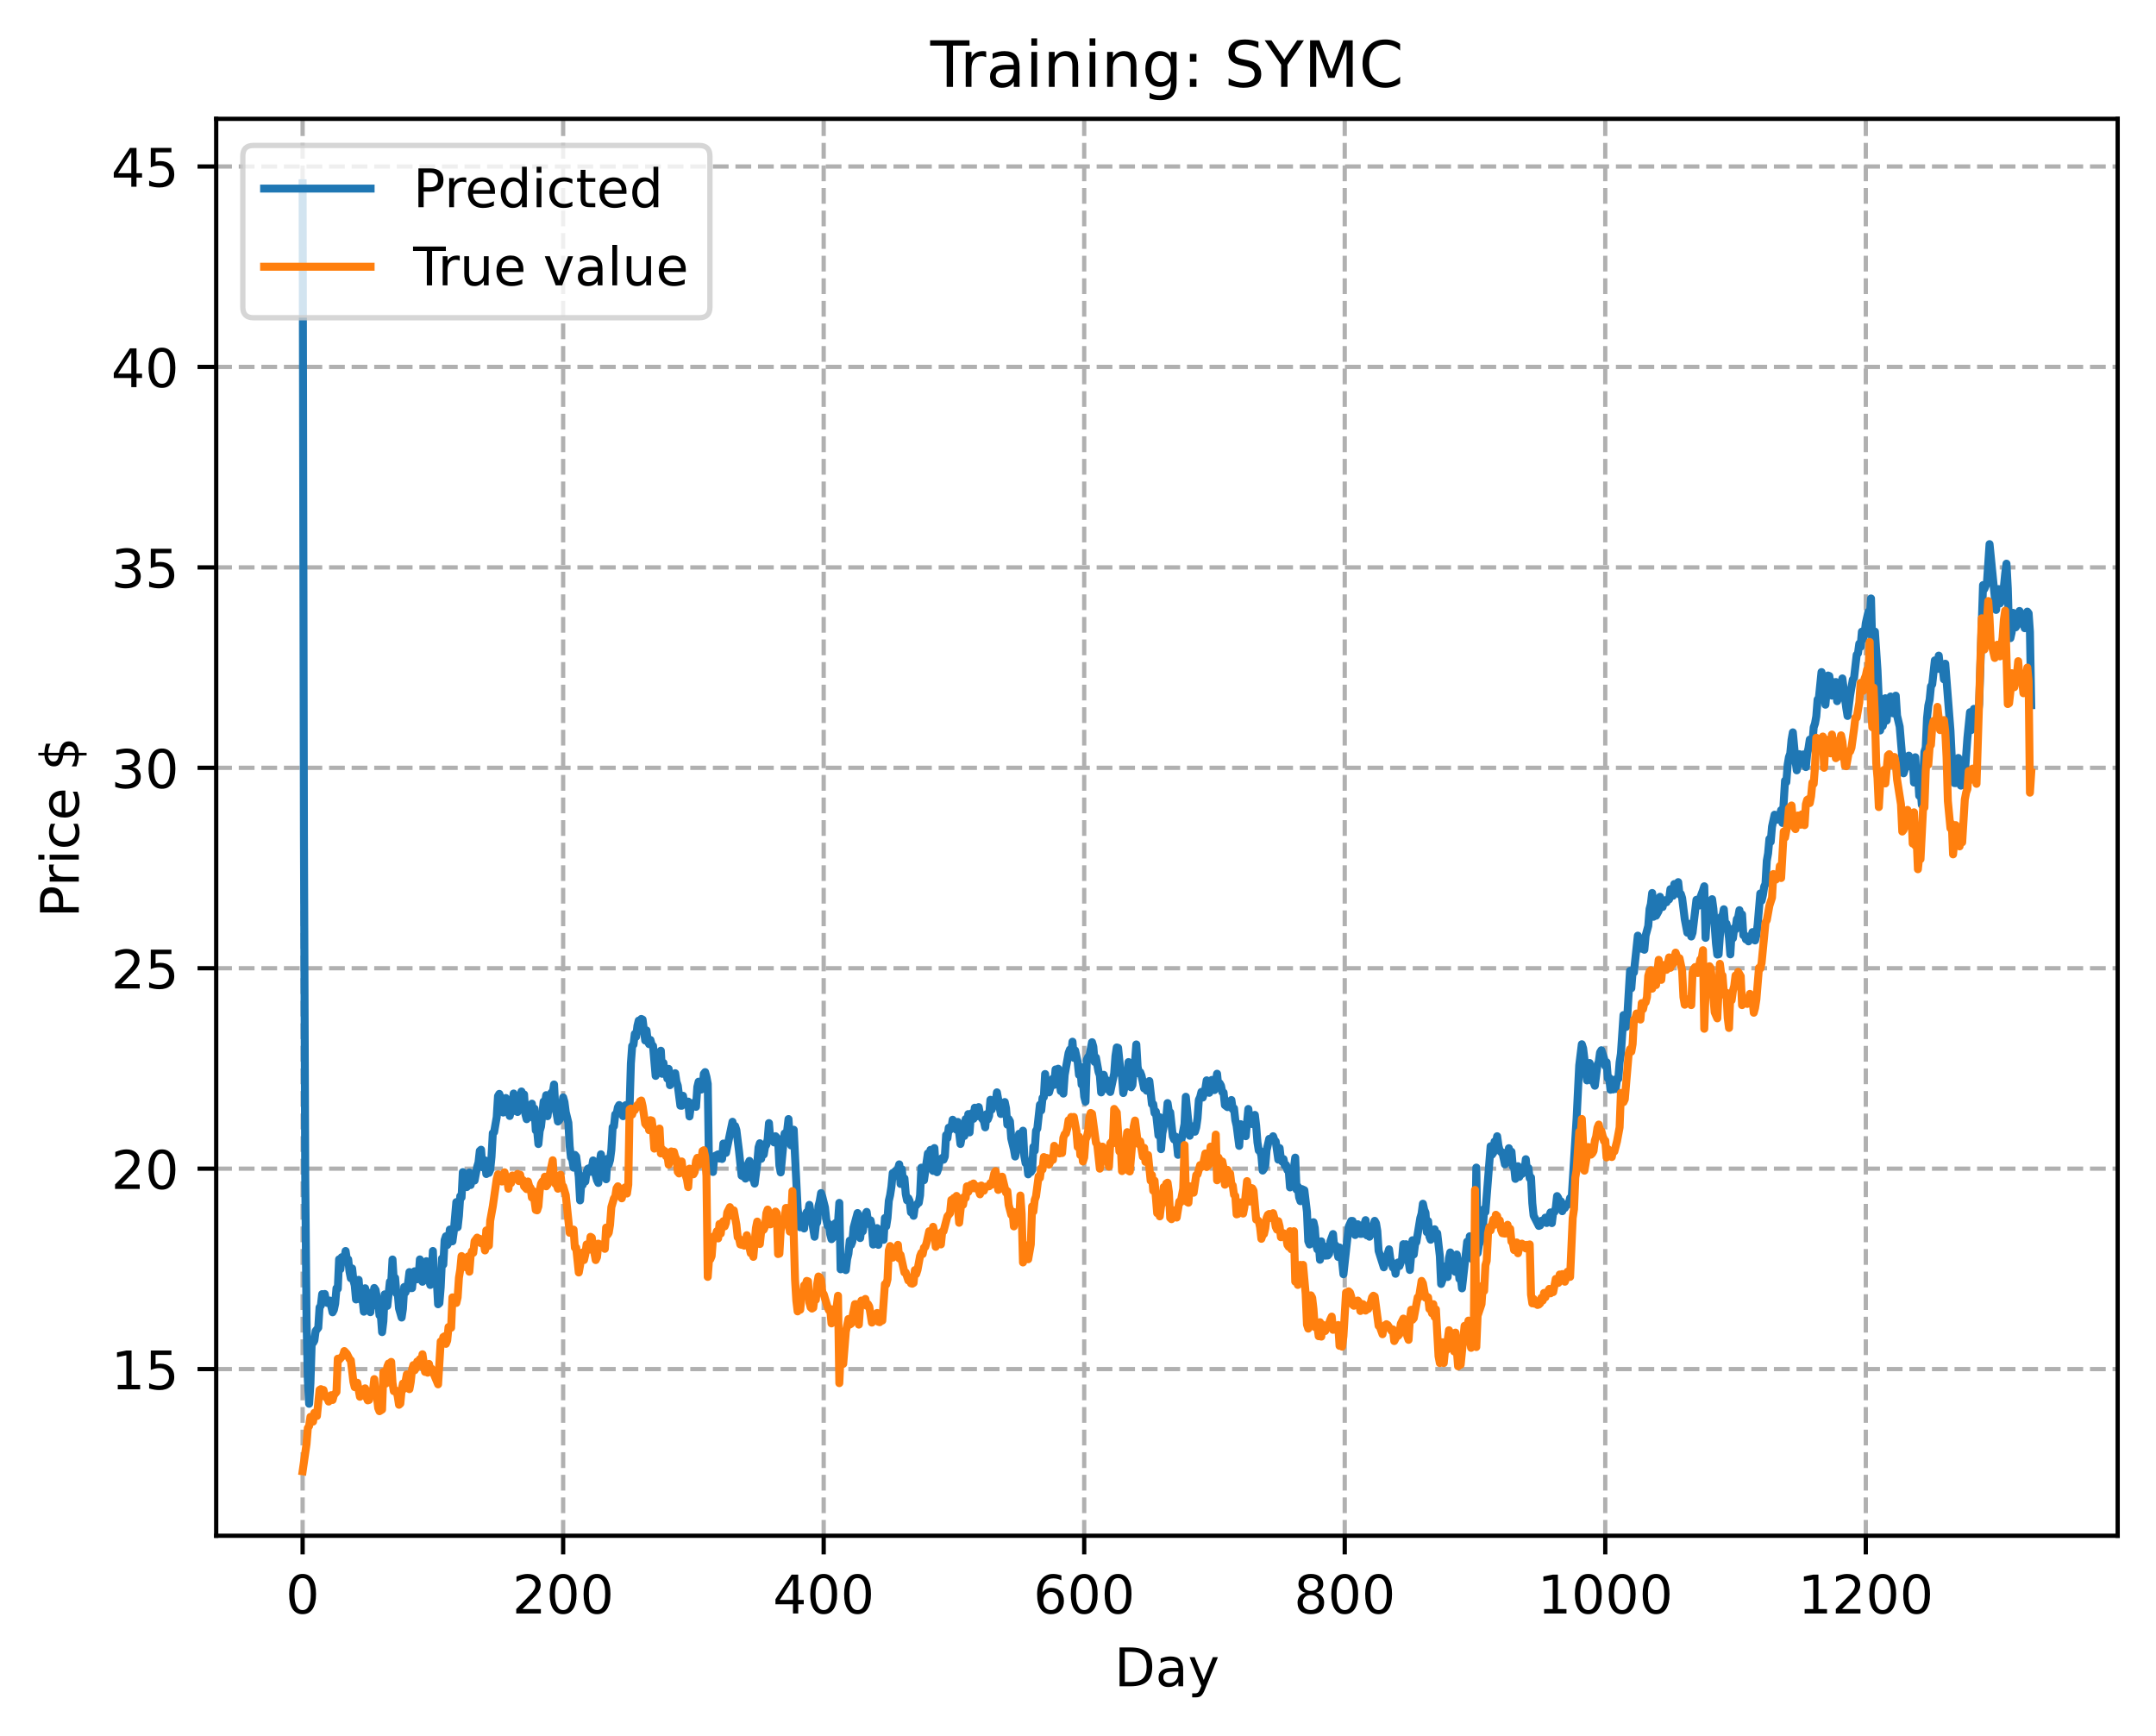 <?xml version="1.0" encoding="utf-8" standalone="no"?>
<!DOCTYPE svg PUBLIC "-//W3C//DTD SVG 1.1//EN"
  "http://www.w3.org/Graphics/SVG/1.1/DTD/svg11.dtd">
<!-- Created with matplotlib (https://matplotlib.org/) -->
<svg height="325.986pt" version="1.1" viewBox="0 0 404.923 325.986" width="404.923pt" xmlns="http://www.w3.org/2000/svg" xmlns:xlink="http://www.w3.org/1999/xlink">
 <defs>
  <style type="text/css">
*{stroke-linecap:butt;stroke-linejoin:round;}
  </style>
 </defs>
 <g id="figure_1">
  <g id="patch_1">
   <path d="M 0 325.986 
L 404.923 325.986 
L 404.923 0 
L 0 0 
z
" style="fill:#ffffff;"/>
  </g>
  <g id="axes_1">
   <g id="patch_2">
    <path d="M 40.603 288.43 
L 397.723 288.43 
L 397.723 22.318 
L 40.603 22.318 
z
" style="fill:#ffffff;"/>
   </g>
   <g id="matplotlib.axis_1">
    <g id="xtick_1">
     <g id="line2d_1">
      <path clip-path="url(#p281e76e62c)" d="M 56.836 288.43 
L 56.836 22.318 
" style="fill:none;stroke:#b0b0b0;stroke-dasharray:2.96,1.28;stroke-dashoffset:0;stroke-width:0.8;"/>
     </g>
     <g id="line2d_2">
      <defs>
       <path d="M 0 0 
L 0 3.5 
" id="m10702df1b5" style="stroke:#000000;stroke-width:0.8;"/>
      </defs>
      <g>
       <use style="stroke:#000000;stroke-width:0.8;" x="56.836" xlink:href="#m10702df1b5" y="288.43"/>
      </g>
     </g>
     <g id="text_1">
      <!-- 0 -->
      <defs>
       <path d="M 31.781 66.406 
Q 24.172 66.406 20.328 58.906 
Q 16.5 51.422 16.5 36.375 
Q 16.5 21.391 20.328 13.891 
Q 24.172 6.391 31.781 6.391 
Q 39.453 6.391 43.281 13.891 
Q 47.125 21.391 47.125 36.375 
Q 47.125 51.422 43.281 58.906 
Q 39.453 66.406 31.781 66.406 
z
M 31.781 74.219 
Q 44.047 74.219 50.516 64.516 
Q 56.984 54.828 56.984 36.375 
Q 56.984 17.969 50.516 8.266 
Q 44.047 -1.422 31.781 -1.422 
Q 19.531 -1.422 13.062 8.266 
Q 6.594 17.969 6.594 36.375 
Q 6.594 54.828 13.062 64.516 
Q 19.531 74.219 31.781 74.219 
z
" id="DejaVuSans-48"/>
      </defs>
      <g transform="translate(53.655 303.029)scale(0.1 -0.1)">
       <use xlink:href="#DejaVuSans-48"/>
      </g>
     </g>
    </g>
    <g id="xtick_2">
     <g id="line2d_3">
      <path clip-path="url(#p281e76e62c)" d="M 105.766 288.43 
L 105.766 22.318 
" style="fill:none;stroke:#b0b0b0;stroke-dasharray:2.96,1.28;stroke-dashoffset:0;stroke-width:0.8;"/>
     </g>
     <g id="line2d_4">
      <g>
       <use style="stroke:#000000;stroke-width:0.8;" x="105.766" xlink:href="#m10702df1b5" y="288.43"/>
      </g>
     </g>
     <g id="text_2">
      <!-- 200 -->
      <defs>
       <path d="M 19.188 8.297 
L 53.609 8.297 
L 53.609 0 
L 7.328 0 
L 7.328 8.297 
Q 12.938 14.109 22.625 23.891 
Q 32.328 33.688 34.812 36.531 
Q 39.547 41.844 41.422 45.531 
Q 43.312 49.219 43.312 52.781 
Q 43.312 58.594 39.234 62.25 
Q 35.156 65.922 28.609 65.922 
Q 23.969 65.922 18.812 64.312 
Q 13.672 62.703 7.812 59.422 
L 7.812 69.391 
Q 13.766 71.781 18.938 73 
Q 24.125 74.219 28.422 74.219 
Q 39.75 74.219 46.484 68.547 
Q 53.219 62.891 53.219 53.422 
Q 53.219 48.922 51.531 44.891 
Q 49.859 40.875 45.406 35.406 
Q 44.188 33.984 37.641 27.219 
Q 31.109 20.453 19.188 8.297 
z
" id="DejaVuSans-50"/>
      </defs>
      <g transform="translate(96.223 303.029)scale(0.1 -0.1)">
       <use xlink:href="#DejaVuSans-50"/>
       <use x="63.623" xlink:href="#DejaVuSans-48"/>
       <use x="127.246" xlink:href="#DejaVuSans-48"/>
      </g>
     </g>
    </g>
    <g id="xtick_3">
     <g id="line2d_5">
      <path clip-path="url(#p281e76e62c)" d="M 154.697 288.43 
L 154.697 22.318 
" style="fill:none;stroke:#b0b0b0;stroke-dasharray:2.96,1.28;stroke-dashoffset:0;stroke-width:0.8;"/>
     </g>
     <g id="line2d_6">
      <g>
       <use style="stroke:#000000;stroke-width:0.8;" x="154.697" xlink:href="#m10702df1b5" y="288.43"/>
      </g>
     </g>
     <g id="text_3">
      <!-- 400 -->
      <defs>
       <path d="M 37.797 64.312 
L 12.891 25.391 
L 37.797 25.391 
z
M 35.203 72.906 
L 47.609 72.906 
L 47.609 25.391 
L 58.016 25.391 
L 58.016 17.188 
L 47.609 17.188 
L 47.609 0 
L 37.797 0 
L 37.797 17.188 
L 4.891 17.188 
L 4.891 26.703 
z
" id="DejaVuSans-52"/>
      </defs>
      <g transform="translate(145.153 303.029)scale(0.1 -0.1)">
       <use xlink:href="#DejaVuSans-52"/>
       <use x="63.623" xlink:href="#DejaVuSans-48"/>
       <use x="127.246" xlink:href="#DejaVuSans-48"/>
      </g>
     </g>
    </g>
    <g id="xtick_4">
     <g id="line2d_7">
      <path clip-path="url(#p281e76e62c)" d="M 203.628 288.43 
L 203.628 22.318 
" style="fill:none;stroke:#b0b0b0;stroke-dasharray:2.96,1.28;stroke-dashoffset:0;stroke-width:0.8;"/>
     </g>
     <g id="line2d_8">
      <g>
       <use style="stroke:#000000;stroke-width:0.8;" x="203.628" xlink:href="#m10702df1b5" y="288.43"/>
      </g>
     </g>
     <g id="text_4">
      <!-- 600 -->
      <defs>
       <path d="M 33.016 40.375 
Q 26.375 40.375 22.484 35.828 
Q 18.609 31.297 18.609 23.391 
Q 18.609 15.531 22.484 10.953 
Q 26.375 6.391 33.016 6.391 
Q 39.656 6.391 43.531 10.953 
Q 47.406 15.531 47.406 23.391 
Q 47.406 31.297 43.531 35.828 
Q 39.656 40.375 33.016 40.375 
z
M 52.594 71.297 
L 52.594 62.312 
Q 48.875 64.062 45.094 64.984 
Q 41.312 65.922 37.594 65.922 
Q 27.828 65.922 22.672 59.328 
Q 17.531 52.734 16.797 39.406 
Q 19.672 43.656 24.016 45.922 
Q 28.375 48.188 33.594 48.188 
Q 44.578 48.188 50.953 41.516 
Q 57.328 34.859 57.328 23.391 
Q 57.328 12.156 50.688 5.359 
Q 44.047 -1.422 33.016 -1.422 
Q 20.359 -1.422 13.672 8.266 
Q 6.984 17.969 6.984 36.375 
Q 6.984 53.656 15.188 63.938 
Q 23.391 74.219 37.203 74.219 
Q 40.922 74.219 44.703 73.484 
Q 48.484 72.75 52.594 71.297 
z
" id="DejaVuSans-54"/>
      </defs>
      <g transform="translate(194.084 303.029)scale(0.1 -0.1)">
       <use xlink:href="#DejaVuSans-54"/>
       <use x="63.623" xlink:href="#DejaVuSans-48"/>
       <use x="127.246" xlink:href="#DejaVuSans-48"/>
      </g>
     </g>
    </g>
    <g id="xtick_5">
     <g id="line2d_9">
      <path clip-path="url(#p281e76e62c)" d="M 252.558 288.43 
L 252.558 22.318 
" style="fill:none;stroke:#b0b0b0;stroke-dasharray:2.96,1.28;stroke-dashoffset:0;stroke-width:0.8;"/>
     </g>
     <g id="line2d_10">
      <g>
       <use style="stroke:#000000;stroke-width:0.8;" x="252.558" xlink:href="#m10702df1b5" y="288.43"/>
      </g>
     </g>
     <g id="text_5">
      <!-- 800 -->
      <defs>
       <path d="M 31.781 34.625 
Q 24.75 34.625 20.719 30.859 
Q 16.703 27.094 16.703 20.516 
Q 16.703 13.922 20.719 10.156 
Q 24.75 6.391 31.781 6.391 
Q 38.812 6.391 42.859 10.172 
Q 46.922 13.969 46.922 20.516 
Q 46.922 27.094 42.891 30.859 
Q 38.875 34.625 31.781 34.625 
z
M 21.922 38.812 
Q 15.578 40.375 12.031 44.719 
Q 8.5 49.078 8.5 55.328 
Q 8.5 64.062 14.719 69.141 
Q 20.953 74.219 31.781 74.219 
Q 42.672 74.219 48.875 69.141 
Q 55.078 64.062 55.078 55.328 
Q 55.078 49.078 51.531 44.719 
Q 48 40.375 41.703 38.812 
Q 48.828 37.156 52.797 32.312 
Q 56.781 27.484 56.781 20.516 
Q 56.781 9.906 50.312 4.234 
Q 43.844 -1.422 31.781 -1.422 
Q 19.734 -1.422 13.25 4.234 
Q 6.781 9.906 6.781 20.516 
Q 6.781 27.484 10.781 32.312 
Q 14.797 37.156 21.922 38.812 
z
M 18.312 54.391 
Q 18.312 48.734 21.844 45.562 
Q 25.391 42.391 31.781 42.391 
Q 38.141 42.391 41.719 45.562 
Q 45.312 48.734 45.312 54.391 
Q 45.312 60.062 41.719 63.234 
Q 38.141 66.406 31.781 66.406 
Q 25.391 66.406 21.844 63.234 
Q 18.312 60.062 18.312 54.391 
z
" id="DejaVuSans-56"/>
      </defs>
      <g transform="translate(243.015 303.029)scale(0.1 -0.1)">
       <use xlink:href="#DejaVuSans-56"/>
       <use x="63.623" xlink:href="#DejaVuSans-48"/>
       <use x="127.246" xlink:href="#DejaVuSans-48"/>
      </g>
     </g>
    </g>
    <g id="xtick_6">
     <g id="line2d_11">
      <path clip-path="url(#p281e76e62c)" d="M 301.489 288.43 
L 301.489 22.318 
" style="fill:none;stroke:#b0b0b0;stroke-dasharray:2.96,1.28;stroke-dashoffset:0;stroke-width:0.8;"/>
     </g>
     <g id="line2d_12">
      <g>
       <use style="stroke:#000000;stroke-width:0.8;" x="301.489" xlink:href="#m10702df1b5" y="288.43"/>
      </g>
     </g>
     <g id="text_6">
      <!-- 1000 -->
      <defs>
       <path d="M 12.406 8.297 
L 28.516 8.297 
L 28.516 63.922 
L 10.984 60.406 
L 10.984 69.391 
L 28.422 72.906 
L 38.281 72.906 
L 38.281 8.297 
L 54.391 8.297 
L 54.391 0 
L 12.406 0 
z
" id="DejaVuSans-49"/>
      </defs>
      <g transform="translate(288.764 303.029)scale(0.1 -0.1)">
       <use xlink:href="#DejaVuSans-49"/>
       <use x="63.623" xlink:href="#DejaVuSans-48"/>
       <use x="127.246" xlink:href="#DejaVuSans-48"/>
       <use x="190.869" xlink:href="#DejaVuSans-48"/>
      </g>
     </g>
    </g>
    <g id="xtick_7">
     <g id="line2d_13">
      <path clip-path="url(#p281e76e62c)" d="M 350.419 288.43 
L 350.419 22.318 
" style="fill:none;stroke:#b0b0b0;stroke-dasharray:2.96,1.28;stroke-dashoffset:0;stroke-width:0.8;"/>
     </g>
     <g id="line2d_14">
      <g>
       <use style="stroke:#000000;stroke-width:0.8;" x="350.419" xlink:href="#m10702df1b5" y="288.43"/>
      </g>
     </g>
     <g id="text_7">
      <!-- 1200 -->
      <g transform="translate(337.694 303.029)scale(0.1 -0.1)">
       <use xlink:href="#DejaVuSans-49"/>
       <use x="63.623" xlink:href="#DejaVuSans-50"/>
       <use x="127.246" xlink:href="#DejaVuSans-48"/>
       <use x="190.869" xlink:href="#DejaVuSans-48"/>
      </g>
     </g>
    </g>
    <g id="text_8">
     <!-- Day -->
     <defs>
      <path d="M 19.672 64.797 
L 19.672 8.109 
L 31.594 8.109 
Q 46.688 8.109 53.688 14.938 
Q 60.688 21.781 60.688 36.531 
Q 60.688 51.172 53.688 57.984 
Q 46.688 64.797 31.594 64.797 
z
M 9.812 72.906 
L 30.078 72.906 
Q 51.266 72.906 61.172 64.094 
Q 71.094 55.281 71.094 36.531 
Q 71.094 17.672 61.125 8.828 
Q 51.172 0 30.078 0 
L 9.812 0 
z
" id="DejaVuSans-68"/>
      <path d="M 34.281 27.484 
Q 23.391 27.484 19.188 25 
Q 14.984 22.516 14.984 16.5 
Q 14.984 11.719 18.141 8.906 
Q 21.297 6.109 26.703 6.109 
Q 34.188 6.109 38.703 11.406 
Q 43.219 16.703 43.219 25.484 
L 43.219 27.484 
z
M 52.203 31.203 
L 52.203 0 
L 43.219 0 
L 43.219 8.297 
Q 40.141 3.328 35.547 0.953 
Q 30.953 -1.422 24.312 -1.422 
Q 15.922 -1.422 10.953 3.297 
Q 6 8.016 6 15.922 
Q 6 25.141 12.172 29.828 
Q 18.359 34.516 30.609 34.516 
L 43.219 34.516 
L 43.219 35.406 
Q 43.219 41.609 39.141 45 
Q 35.062 48.391 27.688 48.391 
Q 23 48.391 18.547 47.266 
Q 14.109 46.141 10.016 43.891 
L 10.016 52.203 
Q 14.938 54.109 19.578 55.047 
Q 24.219 56 28.609 56 
Q 40.484 56 46.344 49.844 
Q 52.203 43.703 52.203 31.203 
z
" id="DejaVuSans-97"/>
      <path d="M 32.172 -5.078 
Q 28.375 -14.844 24.75 -17.812 
Q 21.141 -20.797 15.094 -20.797 
L 7.906 -20.797 
L 7.906 -13.281 
L 13.188 -13.281 
Q 16.891 -13.281 18.938 -11.516 
Q 21 -9.766 23.484 -3.219 
L 25.094 0.875 
L 2.984 54.688 
L 12.5 54.688 
L 29.594 11.922 
L 46.688 54.688 
L 56.203 54.688 
z
" id="DejaVuSans-121"/>
     </defs>
     <g transform="translate(209.29 316.707)scale(0.1 -0.1)">
      <use xlink:href="#DejaVuSans-68"/>
      <use x="77.002" xlink:href="#DejaVuSans-97"/>
      <use x="138.281" xlink:href="#DejaVuSans-121"/>
     </g>
    </g>
   </g>
   <g id="matplotlib.axis_2">
    <g id="ytick_1">
     <g id="line2d_15">
      <path clip-path="url(#p281e76e62c)" d="M 40.603 257.136 
L 397.723 257.136 
" style="fill:none;stroke:#b0b0b0;stroke-dasharray:2.96,1.28;stroke-dashoffset:0;stroke-width:0.8;"/>
     </g>
     <g id="line2d_16">
      <defs>
       <path d="M 0 0 
L -3.5 0 
" id="m8891e48c85" style="stroke:#000000;stroke-width:0.8;"/>
      </defs>
      <g>
       <use style="stroke:#000000;stroke-width:0.8;" x="40.603" xlink:href="#m8891e48c85" y="257.136"/>
      </g>
     </g>
     <g id="text_9">
      <!-- 15 -->
      <defs>
       <path d="M 10.797 72.906 
L 49.516 72.906 
L 49.516 64.594 
L 19.828 64.594 
L 19.828 46.734 
Q 21.969 47.469 24.109 47.828 
Q 26.266 48.188 28.422 48.188 
Q 40.625 48.188 47.75 41.5 
Q 54.891 34.812 54.891 23.391 
Q 54.891 11.625 47.562 5.094 
Q 40.234 -1.422 26.906 -1.422 
Q 22.312 -1.422 17.547 -0.641 
Q 12.797 0.141 7.719 1.703 
L 7.719 11.625 
Q 12.109 9.234 16.797 8.062 
Q 21.484 6.891 26.703 6.891 
Q 35.156 6.891 40.078 11.328 
Q 45.016 15.766 45.016 23.391 
Q 45.016 31 40.078 35.438 
Q 35.156 39.891 26.703 39.891 
Q 22.75 39.891 18.812 39.016 
Q 14.891 38.141 10.797 36.281 
z
" id="DejaVuSans-53"/>
      </defs>
      <g transform="translate(20.878 260.935)scale(0.1 -0.1)">
       <use xlink:href="#DejaVuSans-49"/>
       <use x="63.623" xlink:href="#DejaVuSans-53"/>
      </g>
     </g>
    </g>
    <g id="ytick_2">
     <g id="line2d_17">
      <path clip-path="url(#p281e76e62c)" d="M 40.603 219.492 
L 397.723 219.492 
" style="fill:none;stroke:#b0b0b0;stroke-dasharray:2.96,1.28;stroke-dashoffset:0;stroke-width:0.8;"/>
     </g>
     <g id="line2d_18">
      <g>
       <use style="stroke:#000000;stroke-width:0.8;" x="40.603" xlink:href="#m8891e48c85" y="219.492"/>
      </g>
     </g>
     <g id="text_10">
      <!-- 20 -->
      <g transform="translate(20.878 223.291)scale(0.1 -0.1)">
       <use xlink:href="#DejaVuSans-50"/>
       <use x="63.623" xlink:href="#DejaVuSans-48"/>
      </g>
     </g>
    </g>
    <g id="ytick_3">
     <g id="line2d_19">
      <path clip-path="url(#p281e76e62c)" d="M 40.603 181.848 
L 397.723 181.848 
" style="fill:none;stroke:#b0b0b0;stroke-dasharray:2.96,1.28;stroke-dashoffset:0;stroke-width:0.8;"/>
     </g>
     <g id="line2d_20">
      <g>
       <use style="stroke:#000000;stroke-width:0.8;" x="40.603" xlink:href="#m8891e48c85" y="181.848"/>
      </g>
     </g>
     <g id="text_11">
      <!-- 25 -->
      <g transform="translate(20.878 185.647)scale(0.1 -0.1)">
       <use xlink:href="#DejaVuSans-50"/>
       <use x="63.623" xlink:href="#DejaVuSans-53"/>
      </g>
     </g>
    </g>
    <g id="ytick_4">
     <g id="line2d_21">
      <path clip-path="url(#p281e76e62c)" d="M 40.603 144.204 
L 397.723 144.204 
" style="fill:none;stroke:#b0b0b0;stroke-dasharray:2.96,1.28;stroke-dashoffset:0;stroke-width:0.8;"/>
     </g>
     <g id="line2d_22">
      <g>
       <use style="stroke:#000000;stroke-width:0.8;" x="40.603" xlink:href="#m8891e48c85" y="144.204"/>
      </g>
     </g>
     <g id="text_12">
      <!-- 30 -->
      <defs>
       <path d="M 40.578 39.312 
Q 47.656 37.797 51.625 33 
Q 55.609 28.219 55.609 21.188 
Q 55.609 10.406 48.188 4.484 
Q 40.766 -1.422 27.094 -1.422 
Q 22.516 -1.422 17.656 -0.516 
Q 12.797 0.391 7.625 2.203 
L 7.625 11.719 
Q 11.719 9.328 16.594 8.109 
Q 21.484 6.891 26.812 6.891 
Q 36.078 6.891 40.938 10.547 
Q 45.797 14.203 45.797 21.188 
Q 45.797 27.641 41.281 31.266 
Q 36.766 34.906 28.719 34.906 
L 20.219 34.906 
L 20.219 43.016 
L 29.109 43.016 
Q 36.375 43.016 40.234 45.922 
Q 44.094 48.828 44.094 54.297 
Q 44.094 59.906 40.109 62.906 
Q 36.141 65.922 28.719 65.922 
Q 24.656 65.922 20.016 65.031 
Q 15.375 64.156 9.812 62.312 
L 9.812 71.094 
Q 15.438 72.656 20.344 73.438 
Q 25.25 74.219 29.594 74.219 
Q 40.828 74.219 47.359 69.109 
Q 53.906 64.016 53.906 55.328 
Q 53.906 49.266 50.438 45.094 
Q 46.969 40.922 40.578 39.312 
z
" id="DejaVuSans-51"/>
      </defs>
      <g transform="translate(20.878 148.003)scale(0.1 -0.1)">
       <use xlink:href="#DejaVuSans-51"/>
       <use x="63.623" xlink:href="#DejaVuSans-48"/>
      </g>
     </g>
    </g>
    <g id="ytick_5">
     <g id="line2d_23">
      <path clip-path="url(#p281e76e62c)" d="M 40.603 106.56 
L 397.723 106.56 
" style="fill:none;stroke:#b0b0b0;stroke-dasharray:2.96,1.28;stroke-dashoffset:0;stroke-width:0.8;"/>
     </g>
     <g id="line2d_24">
      <g>
       <use style="stroke:#000000;stroke-width:0.8;" x="40.603" xlink:href="#m8891e48c85" y="106.56"/>
      </g>
     </g>
     <g id="text_13">
      <!-- 35 -->
      <g transform="translate(20.878 110.359)scale(0.1 -0.1)">
       <use xlink:href="#DejaVuSans-51"/>
       <use x="63.623" xlink:href="#DejaVuSans-53"/>
      </g>
     </g>
    </g>
    <g id="ytick_6">
     <g id="line2d_25">
      <path clip-path="url(#p281e76e62c)" d="M 40.603 68.916 
L 397.723 68.916 
" style="fill:none;stroke:#b0b0b0;stroke-dasharray:2.96,1.28;stroke-dashoffset:0;stroke-width:0.8;"/>
     </g>
     <g id="line2d_26">
      <g>
       <use style="stroke:#000000;stroke-width:0.8;" x="40.603" xlink:href="#m8891e48c85" y="68.916"/>
      </g>
     </g>
     <g id="text_14">
      <!-- 40 -->
      <g transform="translate(20.878 72.715)scale(0.1 -0.1)">
       <use xlink:href="#DejaVuSans-52"/>
       <use x="63.623" xlink:href="#DejaVuSans-48"/>
      </g>
     </g>
    </g>
    <g id="ytick_7">
     <g id="line2d_27">
      <path clip-path="url(#p281e76e62c)" d="M 40.603 31.272 
L 397.723 31.272 
" style="fill:none;stroke:#b0b0b0;stroke-dasharray:2.96,1.28;stroke-dashoffset:0;stroke-width:0.8;"/>
     </g>
     <g id="line2d_28">
      <g>
       <use style="stroke:#000000;stroke-width:0.8;" x="40.603" xlink:href="#m8891e48c85" y="31.272"/>
      </g>
     </g>
     <g id="text_15">
      <!-- 45 -->
      <g transform="translate(20.878 35.071)scale(0.1 -0.1)">
       <use xlink:href="#DejaVuSans-52"/>
       <use x="63.623" xlink:href="#DejaVuSans-53"/>
      </g>
     </g>
    </g>
    <g id="text_16">
     <!-- Price $ -->
     <defs>
      <path d="M 19.672 64.797 
L 19.672 37.406 
L 32.078 37.406 
Q 38.969 37.406 42.719 40.969 
Q 46.484 44.531 46.484 51.125 
Q 46.484 57.672 42.719 61.234 
Q 38.969 64.797 32.078 64.797 
z
M 9.812 72.906 
L 32.078 72.906 
Q 44.344 72.906 50.609 67.359 
Q 56.891 61.812 56.891 51.125 
Q 56.891 40.328 50.609 34.812 
Q 44.344 29.297 32.078 29.297 
L 19.672 29.297 
L 19.672 0 
L 9.812 0 
z
" id="DejaVuSans-80"/>
      <path d="M 41.109 46.297 
Q 39.594 47.172 37.812 47.578 
Q 36.031 48 33.891 48 
Q 26.266 48 22.188 43.047 
Q 18.109 38.094 18.109 28.812 
L 18.109 0 
L 9.078 0 
L 9.078 54.688 
L 18.109 54.688 
L 18.109 46.188 
Q 20.953 51.172 25.484 53.578 
Q 30.031 56 36.531 56 
Q 37.453 56 38.578 55.875 
Q 39.703 55.766 41.062 55.516 
z
" id="DejaVuSans-114"/>
      <path d="M 9.422 54.688 
L 18.406 54.688 
L 18.406 0 
L 9.422 0 
z
M 9.422 75.984 
L 18.406 75.984 
L 18.406 64.594 
L 9.422 64.594 
z
" id="DejaVuSans-105"/>
      <path d="M 48.781 52.594 
L 48.781 44.188 
Q 44.969 46.297 41.141 47.344 
Q 37.312 48.391 33.406 48.391 
Q 24.656 48.391 19.812 42.844 
Q 14.984 37.312 14.984 27.297 
Q 14.984 17.281 19.812 11.734 
Q 24.656 6.203 33.406 6.203 
Q 37.312 6.203 41.141 7.25 
Q 44.969 8.297 48.781 10.406 
L 48.781 2.094 
Q 45.016 0.344 40.984 -0.531 
Q 36.969 -1.422 32.422 -1.422 
Q 20.062 -1.422 12.781 6.344 
Q 5.516 14.109 5.516 27.297 
Q 5.516 40.672 12.859 48.328 
Q 20.219 56 33.016 56 
Q 37.156 56 41.109 55.141 
Q 45.062 54.297 48.781 52.594 
z
" id="DejaVuSans-99"/>
      <path d="M 56.203 29.594 
L 56.203 25.203 
L 14.891 25.203 
Q 15.484 15.922 20.484 11.062 
Q 25.484 6.203 34.422 6.203 
Q 39.594 6.203 44.453 7.469 
Q 49.312 8.734 54.109 11.281 
L 54.109 2.781 
Q 49.266 0.734 44.188 -0.344 
Q 39.109 -1.422 33.891 -1.422 
Q 20.797 -1.422 13.156 6.188 
Q 5.516 13.812 5.516 26.812 
Q 5.516 40.234 12.766 48.109 
Q 20.016 56 32.328 56 
Q 43.359 56 49.781 48.891 
Q 56.203 41.797 56.203 29.594 
z
M 47.219 32.234 
Q 47.125 39.594 43.094 43.984 
Q 39.062 48.391 32.422 48.391 
Q 24.906 48.391 20.391 44.141 
Q 15.875 39.891 15.188 32.172 
z
" id="DejaVuSans-101"/>
      <path id="DejaVuSans-32"/>
      <path d="M 33.797 -14.703 
L 28.906 -14.703 
L 28.859 0 
Q 23.734 0.094 18.609 1.188 
Q 13.484 2.297 8.297 4.5 
L 8.297 13.281 
Q 13.281 10.156 18.375 8.562 
Q 23.484 6.984 28.906 6.938 
L 28.906 29.203 
Q 18.109 30.953 13.203 35.156 
Q 8.297 39.359 8.297 46.688 
Q 8.297 54.641 13.625 59.219 
Q 18.953 63.812 28.906 64.5 
L 28.906 75.984 
L 33.797 75.984 
L 33.797 64.656 
Q 38.328 64.453 42.578 63.688 
Q 46.828 62.938 50.875 61.625 
L 50.875 53.078 
Q 46.828 55.125 42.547 56.25 
Q 38.281 57.375 33.797 57.562 
L 33.797 36.719 
Q 44.875 35.016 50.094 30.609 
Q 55.328 26.219 55.328 18.609 
Q 55.328 10.359 49.781 5.594 
Q 44.234 0.828 33.797 0.094 
z
M 28.906 37.594 
L 28.906 57.625 
Q 23.25 56.984 20.266 54.391 
Q 17.281 51.812 17.281 47.516 
Q 17.281 43.312 20.031 40.969 
Q 22.797 38.625 28.906 37.594 
z
M 33.797 28.219 
L 33.797 7.078 
Q 39.984 7.906 43.141 10.594 
Q 46.297 13.281 46.297 17.672 
Q 46.297 21.969 43.281 24.5 
Q 40.281 27.047 33.797 28.219 
z
" id="DejaVuSans-36"/>
     </defs>
     <g transform="translate(14.798 172.342)rotate(-90)scale(0.1 -0.1)">
      <use xlink:href="#DejaVuSans-80"/>
      <use x="58.553" xlink:href="#DejaVuSans-114"/>
      <use x="99.666" xlink:href="#DejaVuSans-105"/>
      <use x="127.449" xlink:href="#DejaVuSans-99"/>
      <use x="182.43" xlink:href="#DejaVuSans-101"/>
      <use x="243.953" xlink:href="#DejaVuSans-32"/>
      <use x="275.74" xlink:href="#DejaVuSans-36"/>
     </g>
    </g>
   </g>
   <g id="line2d_29">
    <path clip-path="url(#p281e76e62c)" d="M 56.836 34.414 
L 57.081 156.001 
L 57.325 220.702 
L 57.57 247.795 
L 57.814 259.16 
L 58.059 263.651 
L 58.304 259.807 
L 58.548 251.99 
L 58.793 252.205 
L 59.038 251.781 
L 59.282 249.979 
L 59.772 249.363 
L 60.016 245.558 
L 60.261 245.195 
L 60.506 243.054 
L 60.75 243.423 
L 60.995 243.024 
L 61.24 244.401 
L 61.484 244.711 
L 61.729 244.253 
L 61.974 244.273 
L 62.463 246.469 
L 62.708 245.995 
L 62.952 244.82 
L 63.197 241.946 
L 63.441 242.051 
L 63.686 236.514 
L 63.931 238.384 
L 64.175 236.121 
L 64.665 236.398 
L 64.909 234.955 
L 65.154 236.531 
L 65.399 236.527 
L 65.643 238.833 
L 65.888 240.074 
L 66.133 238.222 
L 66.377 240.482 
L 66.622 241.398 
L 66.867 244.058 
L 67.111 240.475 
L 67.356 240.373 
L 67.601 243.286 
L 67.845 244.182 
L 68.09 244.029 
L 68.335 246.354 
L 68.579 241.95 
L 68.824 243.061 
L 69.069 244.812 
L 69.313 245.24 
L 69.558 246.447 
L 69.802 242.726 
L 70.047 245.24 
L 70.292 241.9 
L 70.536 242.258 
L 70.781 243.699 
L 71.026 244.455 
L 71.27 247.023 
L 71.515 246.915 
L 71.76 250.191 
L 72.004 248.143 
L 72.249 243.094 
L 72.494 243.553 
L 72.738 245.269 
L 73.228 240.72 
L 73.472 240.958 
L 73.717 236.551 
L 73.962 240.621 
L 74.206 240.005 
L 74.451 242.92 
L 74.696 242.832 
L 74.94 245.747 
L 75.429 247.454 
L 75.674 245.811 
L 75.919 241.711 
L 76.163 242.719 
L 76.653 240.914 
L 76.897 238.911 
L 77.142 241.931 
L 77.387 241.922 
L 77.631 239.552 
L 77.876 238.765 
L 78.121 239.004 
L 78.365 240.27 
L 78.61 240.056 
L 78.855 236.535 
L 79.099 239.629 
L 79.344 240.732 
L 79.589 237.364 
L 79.833 240.43 
L 80.078 236.866 
L 80.323 240.112 
L 80.567 240.262 
L 80.812 241.332 
L 81.056 239.793 
L 81.301 234.95 
L 81.546 241.039 
L 81.79 239.294 
L 82.035 240.545 
L 82.28 244.959 
L 82.524 244.744 
L 82.769 241.762 
L 83.014 236.35 
L 83.258 237.503 
L 83.503 232.923 
L 83.748 232.185 
L 83.992 233.839 
L 84.237 233.397 
L 84.482 230.923 
L 84.726 231.615 
L 84.971 233.138 
L 85.216 231.371 
L 85.705 225.771 
L 85.95 230.488 
L 86.194 228.339 
L 86.439 224.656 
L 86.684 224.907 
L 86.928 220.135 
L 87.173 222.577 
L 87.417 222.235 
L 87.662 222.948 
L 87.907 220.538 
L 88.151 220.206 
L 88.396 222.565 
L 88.641 221.239 
L 89.13 221.721 
L 89.619 219.147 
L 89.864 218.334 
L 90.109 216.149 
L 90.353 215.931 
L 90.598 219.224 
L 90.843 217.888 
L 91.087 217.937 
L 91.332 220.498 
L 91.577 219.369 
L 91.821 220.287 
L 92.066 219.712 
L 92.311 217.276 
L 92.555 212.811 
L 92.8 212.63 
L 93.289 209.8 
L 93.534 205.86 
L 93.778 205.444 
L 94.023 206.201 
L 94.512 208.952 
L 94.757 206.875 
L 95.002 206.221 
L 95.736 209.597 
L 95.98 208.447 
L 96.225 207.89 
L 96.47 205.378 
L 96.714 208.66 
L 96.959 206.924 
L 97.204 208.849 
L 97.448 207.261 
L 97.693 206.794 
L 97.938 204.996 
L 98.182 205.646 
L 98.427 205.546 
L 98.672 209.248 
L 98.916 210.198 
L 99.405 208.531 
L 99.895 207.282 
L 100.139 209.956 
L 100.384 208.21 
L 100.629 212.31 
L 100.873 212.189 
L 101.118 214.864 
L 101.363 212.394 
L 101.607 211.584 
L 102.097 206.881 
L 102.341 207.279 
L 102.586 205.684 
L 102.831 209.636 
L 103.075 207.627 
L 103.32 208.102 
L 103.565 205.22 
L 103.809 205.243 
L 104.054 203.679 
L 104.299 208.225 
L 104.543 209.156 
L 104.788 210.631 
L 105.032 210.384 
L 105.277 209.878 
L 105.766 206.112 
L 106.011 206.964 
L 106.256 208.851 
L 106.745 210.868 
L 106.99 215.283 
L 107.234 217.375 
L 107.479 217.783 
L 107.724 219.3 
L 107.968 216.906 
L 108.213 217.204 
L 108.702 221.006 
L 108.947 225.446 
L 109.192 222.037 
L 109.436 222.545 
L 109.681 220.861 
L 109.926 221.913 
L 110.17 220.109 
L 110.415 219.499 
L 110.66 219.396 
L 110.904 220.08 
L 111.149 219.344 
L 111.393 217.942 
L 111.638 219.84 
L 112.127 221.672 
L 112.372 222.173 
L 112.617 218.436 
L 112.861 216.791 
L 113.106 218.92 
L 113.351 218.209 
L 113.595 220.481 
L 113.84 221.48 
L 114.085 217.651 
L 114.329 218.724 
L 114.574 217.857 
L 114.819 215.961 
L 115.063 211.702 
L 115.308 211.523 
L 115.553 209.294 
L 115.797 209.289 
L 116.042 207.979 
L 116.287 207.543 
L 116.531 208.194 
L 116.776 208.369 
L 117.02 209.634 
L 117.265 208.83 
L 117.51 207.561 
L 117.754 207.501 
L 117.999 209.015 
L 118.244 207.916 
L 118.488 199.72 
L 118.733 196.433 
L 118.978 196.194 
L 119.222 194.172 
L 119.467 194.719 
L 119.712 192.687 
L 119.956 191.685 
L 120.201 191.672 
L 120.446 191.368 
L 120.69 191.491 
L 121.18 195.424 
L 121.424 193.527 
L 121.669 195.618 
L 121.914 196.108 
L 122.158 195.315 
L 122.403 196.224 
L 122.648 196.436 
L 123.137 202.066 
L 123.381 201.33 
L 123.626 200.175 
L 123.871 199.97 
L 124.115 197.34 
L 124.36 201.675 
L 124.605 199.626 
L 124.849 201.588 
L 125.094 201.093 
L 125.339 202.584 
L 125.583 200.75 
L 125.828 203.808 
L 126.073 202.619 
L 126.317 202.87 
L 126.562 202.863 
L 126.807 201.563 
L 127.051 203.159 
L 127.296 203.914 
L 127.785 207.662 
L 128.03 207.677 
L 128.275 205.803 
L 128.519 207.24 
L 128.764 206.951 
L 129.008 207.138 
L 129.253 206.893 
L 129.498 209.682 
L 129.742 207.785 
L 129.987 207.564 
L 130.232 207.137 
L 130.476 207.413 
L 130.721 207.879 
L 130.966 204.146 
L 131.21 203.155 
L 131.455 204.263 
L 131.7 204.636 
L 131.944 204.287 
L 132.189 201.672 
L 132.434 201.355 
L 132.678 202.243 
L 132.923 203.571 
L 133.168 219.644 
L 133.412 218.597 
L 133.657 219.753 
L 133.902 220.112 
L 134.146 217.187 
L 134.88 216.799 
L 135.125 217.589 
L 135.369 216.797 
L 135.614 217.671 
L 135.859 214.773 
L 136.348 216.536 
L 137.571 210.685 
L 137.816 212.167 
L 138.061 211.478 
L 138.305 212.237 
L 138.795 216.175 
L 139.284 220.803 
L 139.529 220.919 
L 139.773 220.486 
L 140.018 221.356 
L 140.263 219.102 
L 140.752 218.03 
L 140.996 218.717 
L 141.241 221.308 
L 141.486 221.433 
L 141.73 222.296 
L 142.22 218.483 
L 142.464 215.492 
L 142.709 214.716 
L 142.954 217.648 
L 143.198 216.253 
L 143.443 216.84 
L 143.688 215.412 
L 143.932 215.012 
L 144.177 213.966 
L 144.422 210.932 
L 144.666 213.983 
L 144.911 213.854 
L 145.4 214.566 
L 145.645 213.397 
L 145.89 213.658 
L 146.134 214.162 
L 146.379 218.901 
L 146.624 220.199 
L 147.113 214.977 
L 147.357 212.882 
L 147.602 213.207 
L 147.847 212.274 
L 148.091 210.173 
L 148.336 214.115 
L 148.581 215.122 
L 148.825 214.82 
L 149.07 212.177 
L 149.804 226.884 
L 150.049 229.297 
L 150.293 230.497 
L 150.538 229.569 
L 150.783 229.714 
L 151.027 230.726 
L 151.272 228.171 
L 151.517 227.658 
L 151.761 227.745 
L 152.006 226.293 
L 152.984 232.277 
L 153.229 230.035 
L 153.474 229.594 
L 153.718 226.518 
L 153.963 225.541 
L 154.208 224.076 
L 154.452 224.82 
L 154.942 226.778 
L 155.186 229.048 
L 155.431 230.196 
L 155.676 229.88 
L 155.92 231.825 
L 156.165 232.733 
L 156.654 232.167 
L 156.899 229.73 
L 157.144 229.94 
L 157.388 229.584 
L 157.633 225.916 
L 157.878 238.394 
L 158.122 236.173 
L 158.367 236.699 
L 158.856 238.546 
L 159.101 236.492 
L 159.345 235.49 
L 159.59 233.006 
L 159.835 233.833 
L 160.079 233.193 
L 160.324 230.528 
L 161.058 227.824 
L 161.303 229.358 
L 161.547 232.528 
L 161.792 230.499 
L 162.037 231.265 
L 162.526 228.042 
L 162.771 227.61 
L 163.015 229.374 
L 163.26 229.917 
L 163.505 229.201 
L 163.749 230.519 
L 163.994 233.744 
L 164.728 230.659 
L 164.972 233.797 
L 165.217 231.395 
L 165.706 232.772 
L 165.951 232.857 
L 166.196 228.758 
L 166.44 230.323 
L 166.685 228.74 
L 166.93 225.527 
L 167.174 224.477 
L 167.419 222.886 
L 167.664 220.305 
L 167.908 220.966 
L 168.153 219.936 
L 168.398 219.972 
L 168.642 219.573 
L 168.887 218.683 
L 169.132 222.364 
L 169.376 219.598 
L 169.621 222.275 
L 169.866 221.313 
L 170.11 224.245 
L 170.355 225.441 
L 170.6 225.044 
L 170.844 225.574 
L 171.089 227.691 
L 171.333 227.459 
L 171.578 228.344 
L 171.823 226.595 
L 172.067 226.412 
L 172.312 226.053 
L 172.557 225.906 
L 172.801 224.471 
L 173.046 219.299 
L 173.535 221.666 
L 174.269 216.619 
L 174.514 217.052 
L 174.759 215.958 
L 175.003 218.777 
L 175.248 219.915 
L 175.493 215.623 
L 175.737 219.321 
L 175.982 220.165 
L 176.227 219.489 
L 176.471 218.125 
L 176.716 217.968 
L 176.96 217.47 
L 177.205 217.809 
L 177.45 217.222 
L 177.694 213.174 
L 177.939 213.764 
L 178.184 211.791 
L 178.428 212.183 
L 178.673 211.877 
L 178.918 210.305 
L 179.162 211.908 
L 179.407 210.688 
L 179.652 212.188 
L 179.896 210.711 
L 180.386 214.858 
L 180.875 212.12 
L 181.12 213.344 
L 181.364 210.172 
L 181.609 212.332 
L 181.854 209.239 
L 182.098 212.685 
L 182.343 209.355 
L 182.588 209.043 
L 182.832 210.132 
L 183.077 208.043 
L 183.321 209.696 
L 183.811 207.927 
L 184.055 209.26 
L 184.3 209.881 
L 184.789 210.564 
L 185.034 211.729 
L 185.279 209.258 
L 185.523 210.238 
L 185.768 209.592 
L 186.013 206.556 
L 186.257 208.403 
L 186.747 206.659 
L 186.991 206.986 
L 187.236 205.157 
L 187.97 209.22 
L 188.459 207.114 
L 188.704 206.975 
L 188.948 208.156 
L 189.193 211.228 
L 189.438 210.16 
L 189.682 210.604 
L 189.927 213.826 
L 190.416 215.834 
L 190.661 217.209 
L 190.906 216.146 
L 191.395 212.935 
L 191.64 214.481 
L 192.129 212.36 
L 192.374 217.087 
L 192.618 218.458 
L 192.863 218.427 
L 193.108 220.559 
L 193.352 219.246 
L 193.597 220.148 
L 193.842 219.762 
L 194.086 215.39 
L 194.331 216.13 
L 194.575 212.388 
L 194.82 211.966 
L 195.309 207.486 
L 195.554 208.561 
L 195.799 206.205 
L 196.043 206.051 
L 196.288 201.714 
L 196.533 204.832 
L 196.777 203.759 
L 197.022 205.169 
L 197.511 203.384 
L 197.756 202.563 
L 198.001 203.755 
L 198.245 200.86 
L 198.49 203.041 
L 198.735 200.72 
L 199.224 204.921 
L 199.469 203.011 
L 199.713 205.393 
L 199.958 201.893 
L 200.447 199.152 
L 200.692 197.773 
L 200.936 197.123 
L 201.181 197.962 
L 201.426 195.647 
L 201.67 198.681 
L 201.915 197.284 
L 202.404 199.471 
L 202.649 201.878 
L 202.894 200.341 
L 203.138 203.695 
L 203.383 203.209 
L 203.628 205.949 
L 203.872 206.907 
L 204.117 199.05 
L 204.362 198.504 
L 204.606 198.284 
L 205.096 195.74 
L 205.34 196.598 
L 205.585 199.448 
L 205.83 198.617 
L 206.319 201.299 
L 206.563 201.981 
L 206.808 205.173 
L 207.297 201.863 
L 207.542 202.934 
L 207.787 202.825 
L 208.031 204.609 
L 208.276 203.909 
L 208.521 205.09 
L 209.255 201.621 
L 209.499 198.323 
L 209.744 196.722 
L 209.989 196.8 
L 210.478 201.597 
L 210.723 202.088 
L 210.967 205.29 
L 211.212 204.053 
L 211.457 204.147 
L 211.701 202.692 
L 211.946 199.472 
L 212.191 203.468 
L 212.435 204.211 
L 212.68 203.771 
L 212.924 200.846 
L 213.169 199.389 
L 213.414 196.16 
L 213.658 200.316 
L 213.903 201.614 
L 214.148 201.387 
L 214.392 202.038 
L 214.882 204.423 
L 215.126 203.424 
L 215.371 204.852 
L 215.86 203.033 
L 216.35 207.375 
L 216.594 207.372 
L 216.839 209.046 
L 217.084 208.768 
L 217.573 213.259 
L 217.818 209.816 
L 218.062 215.829 
L 218.307 212.854 
L 218.796 210.322 
L 219.041 209.932 
L 219.285 207.172 
L 219.53 208.768 
L 219.775 208.903 
L 220.264 213.432 
L 220.509 214.012 
L 220.753 213.446 
L 220.998 214.448 
L 221.243 216.892 
L 221.487 214.339 
L 221.732 214.875 
L 222.466 211.124 
L 222.711 205.986 
L 223.445 213.312 
L 223.689 212.154 
L 223.934 211.541 
L 224.179 211.678 
L 224.423 212.555 
L 224.668 211.729 
L 224.912 210.025 
L 225.157 206.563 
L 225.402 206.036 
L 225.646 205.067 
L 225.891 206.137 
L 226.38 204.459 
L 226.625 202.901 
L 227.114 205.243 
L 227.359 204.601 
L 227.604 202.821 
L 227.848 204.305 
L 228.093 204.73 
L 228.582 201.661 
L 228.827 204.208 
L 229.072 203.455 
L 229.316 203.9 
L 229.561 205.104 
L 229.806 205.205 
L 230.05 207.561 
L 230.539 207.934 
L 230.784 207.442 
L 231.029 207.852 
L 231.273 206.597 
L 231.518 208.339 
L 231.763 208.16 
L 232.007 210.373 
L 232.252 211.419 
L 232.741 215.21 
L 232.986 211.132 
L 233.475 211.929 
L 233.72 213.022 
L 233.965 213.393 
L 234.454 208.277 
L 234.699 210.672 
L 235.188 211.121 
L 235.433 209.944 
L 235.677 209.394 
L 235.922 211.43 
L 236.167 214.55 
L 236.411 216.076 
L 236.656 216.15 
L 236.9 217.041 
L 237.145 219.847 
L 237.39 219.519 
L 237.634 218.92 
L 237.879 216.047 
L 238.368 213.899 
L 238.613 214.095 
L 238.858 214.034 
L 239.102 213.401 
L 239.347 214.111 
L 239.592 214.37 
L 240.081 217.798 
L 240.326 215.621 
L 240.57 217.772 
L 240.815 218.176 
L 241.06 217.692 
L 241.304 218.926 
L 241.549 218.808 
L 241.794 219.767 
L 242.038 219.851 
L 242.283 223.014 
L 242.527 219.555 
L 242.772 221.157 
L 243.261 217.418 
L 243.506 223.414 
L 243.751 222.834 
L 243.995 224.889 
L 244.24 225.597 
L 244.485 223.318 
L 244.974 223.539 
L 245.463 227.627 
L 245.708 233.115 
L 245.953 233.729 
L 246.442 229.631 
L 246.687 229.549 
L 246.931 230.619 
L 247.176 233.761 
L 247.421 234.652 
L 247.665 233.411 
L 247.91 236.602 
L 248.155 233.14 
L 248.399 235.259 
L 248.644 234.046 
L 248.888 235.826 
L 249.378 235.793 
L 249.622 235.487 
L 249.867 233.127 
L 250.356 231.772 
L 250.601 234.494 
L 250.846 233.895 
L 251.09 234.77 
L 251.335 236.08 
L 251.58 234.291 
L 251.824 234.641 
L 252.314 239.316 
L 253.292 230.412 
L 253.782 229.302 
L 254.026 229.311 
L 254.271 231.373 
L 254.515 231.954 
L 255.005 229.924 
L 255.249 230.326 
L 255.494 231.743 
L 255.739 231.74 
L 255.983 230.404 
L 256.228 229.97 
L 256.473 229.161 
L 256.717 232.023 
L 256.962 231.367 
L 257.207 232.274 
L 257.451 231.353 
L 257.696 231.771 
L 257.941 230.11 
L 258.185 229.291 
L 258.43 229.735 
L 258.675 231.196 
L 258.919 234.921 
L 259.898 238.02 
L 260.387 236.237 
L 260.876 234.638 
L 261.121 236.473 
L 261.366 237.091 
L 261.61 238.071 
L 261.855 237.514 
L 262.1 239.232 
L 262.344 237.585 
L 262.589 237.106 
L 262.834 237.785 
L 263.323 236.46 
L 263.568 233.67 
L 263.812 234.024 
L 264.057 233.679 
L 264.791 238.517 
L 265.28 232.937 
L 265.525 235.603 
L 265.77 233.638 
L 266.014 233.271 
L 266.748 228.764 
L 266.993 227.937 
L 267.237 226.076 
L 267.482 227.201 
L 267.727 227.762 
L 267.971 231.414 
L 268.216 229.337 
L 268.461 232.244 
L 268.705 232.836 
L 268.95 232.203 
L 269.195 231.022 
L 269.439 230.872 
L 269.684 231.994 
L 269.929 231.627 
L 270.418 235.896 
L 270.663 241.141 
L 270.907 240.423 
L 271.152 237.851 
L 271.397 238.03 
L 271.641 237.888 
L 271.886 239.839 
L 272.131 236.308 
L 272.375 235.224 
L 272.62 236.96 
L 273.109 238.617 
L 273.354 238.884 
L 273.598 235.611 
L 273.843 237.24 
L 274.088 240.187 
L 274.332 239.743 
L 274.577 241.97 
L 275.556 233.189 
L 275.8 235.755 
L 276.045 232.183 
L 276.29 235.486 
L 276.534 236.533 
L 276.779 236.477 
L 277.024 237.072 
L 277.268 219.289 
L 277.513 235.362 
L 277.758 233.815 
L 278.002 233.184 
L 278.247 230.371 
L 278.491 230.856 
L 278.736 227.054 
L 278.981 227.63 
L 279.959 215.265 
L 280.204 216.875 
L 280.449 216.524 
L 280.693 214.392 
L 280.938 214.877 
L 281.183 213.4 
L 281.427 215.175 
L 281.672 216.118 
L 281.917 216.387 
L 282.161 216.417 
L 282.651 218.681 
L 282.895 218.388 
L 283.14 217.817 
L 283.385 215.65 
L 283.629 217.806 
L 283.874 216.303 
L 284.118 219.066 
L 284.363 219.059 
L 284.608 221.41 
L 284.852 220.548 
L 285.097 219.031 
L 285.342 221.04 
L 285.586 219.778 
L 285.831 220.504 
L 286.076 219.517 
L 286.32 219.895 
L 286.565 217.715 
L 286.81 220.271 
L 287.054 219.365 
L 287.299 221.299 
L 287.544 221.145 
L 287.788 225.974 
L 288.033 228.314 
L 289.012 230.245 
L 289.256 230.147 
L 289.501 229.278 
L 289.746 229.592 
L 289.99 229.281 
L 290.235 228.691 
L 290.479 229.697 
L 291.213 227.705 
L 291.458 229.716 
L 291.703 227.674 
L 291.947 227.629 
L 292.192 226.835 
L 292.437 224.639 
L 292.681 225.013 
L 292.926 225.888 
L 293.171 225.635 
L 293.415 227.475 
L 293.66 226.376 
L 293.905 226.877 
L 294.149 226.194 
L 294.394 226.3 
L 294.639 226.043 
L 294.883 224.999 
L 295.128 225.864 
L 296.106 210.037 
L 296.596 200.098 
L 297.085 196.122 
L 297.33 196.89 
L 298.064 202.919 
L 298.553 199.65 
L 298.798 201.93 
L 299.042 203.033 
L 299.287 203.267 
L 299.532 203.919 
L 300.021 199.976 
L 300.266 199.454 
L 300.51 197.655 
L 300.755 197.252 
L 301.244 198.711 
L 301.489 200.2 
L 301.734 199.493 
L 301.978 202.527 
L 302.223 202.401 
L 302.467 204.669 
L 302.712 202.933 
L 302.957 204.608 
L 303.201 202.782 
L 303.446 204.522 
L 303.691 202.707 
L 303.935 202.625 
L 304.18 199.509 
L 304.425 197.895 
L 304.914 190.644 
L 305.159 191.525 
L 305.403 192.875 
L 305.648 190.517 
L 306.137 182.343 
L 306.382 185.617 
L 306.627 182.469 
L 306.871 182.637 
L 307.605 175.729 
L 307.85 178.003 
L 308.094 177.96 
L 308.339 178.191 
L 308.584 177.186 
L 308.828 178.375 
L 309.073 175.708 
L 309.562 173.902 
L 309.807 170.727 
L 310.052 169.791 
L 310.296 167.715 
L 310.541 172.181 
L 310.786 168.764 
L 311.03 171.984 
L 311.52 171.098 
L 311.764 168.427 
L 312.009 169.992 
L 312.254 170.358 
L 312.498 169.307 
L 312.743 169.077 
L 312.988 169.461 
L 313.232 168.971 
L 313.477 168.922 
L 313.722 166.993 
L 314.211 168.239 
L 314.455 166.031 
L 314.7 166.984 
L 314.945 165.933 
L 315.189 165.674 
L 315.434 167.968 
L 315.679 167.891 
L 315.923 168.667 
L 316.413 172.611 
L 316.902 175.169 
L 317.147 174.548 
L 317.391 173.521 
L 317.636 175.892 
L 317.881 175.172 
L 318.615 168.991 
L 319.104 170.073 
L 319.349 168.526 
L 319.838 167.234 
L 320.082 166.456 
L 320.327 176.142 
L 320.572 172.195 
L 320.816 172.718 
L 321.061 172.405 
L 321.306 169.607 
L 321.55 168.877 
L 321.795 170.687 
L 322.284 177.22 
L 322.529 179.281 
L 322.774 179.239 
L 323.263 172.173 
L 323.508 171.986 
L 323.752 170.774 
L 323.997 173.69 
L 324.242 173.455 
L 324.486 174.43 
L 324.731 176.203 
L 324.976 179.243 
L 325.22 174.985 
L 325.465 176.217 
L 325.71 174.29 
L 325.954 174.561 
L 326.199 172.629 
L 326.443 172.298 
L 326.688 170.942 
L 326.933 172.265 
L 327.177 171.727 
L 327.422 175.648 
L 327.667 175.62 
L 327.911 176.439 
L 328.156 176.245 
L 328.401 176.8 
L 328.89 176.003 
L 329.135 175.063 
L 329.379 175.049 
L 329.624 176.627 
L 329.869 175.611 
L 330.113 173.607 
L 330.603 167.809 
L 330.847 169.157 
L 331.092 168.112 
L 331.337 166.51 
L 331.581 166 
L 331.826 161.663 
L 332.07 160.267 
L 332.315 157.562 
L 332.56 158.099 
L 332.804 155.259 
L 333.294 153.015 
L 333.538 153.157 
L 333.783 153.95 
L 334.028 153.18 
L 334.272 153.113 
L 334.517 152.153 
L 334.762 154.562 
L 335.251 146.616 
L 335.496 146.902 
L 335.74 143.652 
L 335.985 142.182 
L 336.23 141.533 
L 336.474 138.948 
L 336.719 137.547 
L 337.208 142.819 
L 337.453 144.679 
L 337.698 143.49 
L 337.942 141.642 
L 338.431 142.308 
L 338.676 141.696 
L 338.921 143.439 
L 339.165 144.069 
L 339.41 141.565 
L 339.655 140.524 
L 339.899 138.901 
L 340.144 140.211 
L 340.389 139.567 
L 340.633 136.604 
L 340.878 135.89 
L 341.123 134.533 
L 341.367 131.388 
L 341.612 131.026 
L 342.101 126.226 
L 342.346 128.198 
L 342.591 127.824 
L 342.835 132.354 
L 343.325 126.875 
L 343.569 126.963 
L 344.058 130.647 
L 344.303 128.109 
L 344.548 129.952 
L 344.792 128.093 
L 345.037 131.687 
L 345.282 130.101 
L 345.526 131.08 
L 345.771 129.666 
L 346.016 127.419 
L 346.75 132.975 
L 346.994 134.466 
L 347.484 130.554 
L 347.973 127.66 
L 348.218 127.291 
L 348.707 122.982 
L 348.952 122.696 
L 349.196 120.889 
L 349.441 121.487 
L 349.686 118.63 
L 349.93 120.012 
L 350.175 119.188 
L 350.419 117.023 
L 350.909 114.894 
L 351.153 116.208 
L 351.398 112.399 
L 351.643 121.628 
L 351.887 123.234 
L 352.132 118.622 
L 352.621 125.955 
L 353.111 137.196 
L 353.355 135.749 
L 353.6 136.377 
L 353.845 135.263 
L 354.089 131.138 
L 354.334 135.334 
L 354.579 132.377 
L 354.823 131.274 
L 355.068 130.813 
L 355.313 131.898 
L 355.557 133.972 
L 355.802 133.25 
L 356.046 130.656 
L 356.291 134.4 
L 356.78 136.473 
L 357.514 145.234 
L 357.759 144.499 
L 358.004 142.67 
L 358.248 143.975 
L 358.493 141.921 
L 358.982 143.879 
L 359.227 142.45 
L 359.472 146.972 
L 359.716 142.221 
L 359.961 146.804 
L 360.206 145.399 
L 360.45 149.461 
L 360.695 147.999 
L 360.94 151.168 
L 361.429 141.209 
L 361.674 140.412 
L 361.918 134.864 
L 362.163 132.521 
L 362.407 131.427 
L 362.652 128.911 
L 362.897 128.529 
L 363.386 124.022 
L 363.631 124.508 
L 363.875 125.62 
L 364.12 123.133 
L 364.365 125.481 
L 364.609 125.787 
L 364.854 125.496 
L 365.099 127.592 
L 365.343 124.654 
L 366.322 137.232 
L 366.567 142.312 
L 366.811 143.746 
L 367.056 147.071 
L 367.301 147.075 
L 367.79 142.355 
L 368.279 147.554 
L 368.524 145.207 
L 368.768 147.498 
L 369.013 145.338 
L 369.502 138.6 
L 369.992 133.76 
L 370.236 137.12 
L 370.481 134.272 
L 370.726 133.135 
L 370.97 134.306 
L 371.215 134.287 
L 371.46 134.732 
L 371.704 132.282 
L 372.438 109.89 
L 372.683 110.619 
L 373.172 109.439 
L 373.662 102.197 
L 374.151 107.145 
L 374.885 114.55 
L 375.129 111.651 
L 375.374 110.641 
L 375.619 113.337 
L 376.108 112.643 
L 376.597 107.753 
L 376.842 105.867 
L 377.087 110.505 
L 377.331 118.825 
L 377.576 119.85 
L 377.821 118.742 
L 378.065 115.097 
L 378.555 117.83 
L 378.799 117.477 
L 379.289 114.75 
L 379.533 116.854 
L 379.778 115.27 
L 380.267 117.983 
L 380.512 117.683 
L 380.756 114.871 
L 381.001 115.184 
L 381.246 118.659 
L 381.49 132.435 
L 381.49 132.435 
" style="fill:none;stroke:#1f77b4;stroke-linecap:square;stroke-width:1.5;"/>
   </g>
   <g id="line2d_30">
    <path clip-path="url(#p281e76e62c)" d="M 56.836 276.334 
L 57.57 271.215 
L 57.814 268.203 
L 58.059 267.827 
L 58.304 266.095 
L 58.548 266.396 
L 58.793 266.998 
L 59.038 265.342 
L 59.527 265.944 
L 60.016 261.051 
L 60.261 260.9 
L 60.506 261.728 
L 60.75 261.051 
L 60.995 262.029 
L 61.24 262.481 
L 61.484 262.632 
L 61.729 263.234 
L 62.218 262.029 
L 62.463 262.933 
L 62.708 262.029 
L 63.197 261.427 
L 63.441 255.178 
L 63.686 255.404 
L 64.42 254.576 
L 64.665 253.748 
L 65.154 254.275 
L 65.643 255.254 
L 65.888 255.479 
L 66.377 259.545 
L 66.622 260.524 
L 66.867 260.524 
L 67.111 259.696 
L 67.601 262.331 
L 67.845 261.352 
L 68.09 261.502 
L 68.335 260.9 
L 68.579 260.75 
L 68.824 262.406 
L 69.069 263.008 
L 69.313 262.933 
L 69.558 261.277 
L 69.802 261.728 
L 70.047 261.201 
L 70.292 259.018 
L 70.536 261.879 
L 70.781 262.331 
L 71.026 264.439 
L 71.27 265.041 
L 71.76 264.74 
L 72.004 257.663 
L 72.494 259.846 
L 72.738 256.684 
L 72.983 256.082 
L 73.228 256.684 
L 73.472 255.781 
L 73.717 259.696 
L 73.962 261.277 
L 74.206 261.126 
L 74.451 261.201 
L 74.696 262.255 
L 74.94 263.836 
L 75.185 263.61 
L 75.429 261.126 
L 75.674 259.846 
L 75.919 260.825 
L 76.408 258.114 
L 76.653 259.168 
L 76.897 260.9 
L 77.142 259.545 
L 77.387 257.211 
L 77.631 256.383 
L 77.876 257.362 
L 78.121 256.985 
L 78.365 255.705 
L 78.61 255.781 
L 78.855 255.254 
L 79.099 256.609 
L 79.344 254.35 
L 79.833 257.663 
L 80.078 256.835 
L 80.323 257.813 
L 80.567 256.157 
L 80.812 257.286 
L 81.056 257.06 
L 82.28 259.997 
L 82.769 251.941 
L 83.014 252.393 
L 83.258 251.113 
L 83.503 250.962 
L 83.748 252.393 
L 83.992 251.79 
L 84.237 249.23 
L 84.482 249.23 
L 84.726 249.381 
L 84.971 243.659 
L 85.216 244.563 
L 85.46 243.659 
L 85.705 244.713 
L 85.95 243.659 
L 86.194 239.97 
L 86.439 238.464 
L 86.684 235.905 
L 86.928 237.41 
L 87.173 237.26 
L 87.417 236.808 
L 87.662 238.088 
L 87.907 235.98 
L 88.151 238.841 
L 88.396 235.754 
L 88.641 235.001 
L 88.885 235.302 
L 89.13 233.119 
L 89.619 232.441 
L 89.864 232.968 
L 90.109 232.667 
L 90.353 233.495 
L 90.598 233.119 
L 90.843 233.345 
L 91.087 234.85 
L 91.332 231.086 
L 91.577 234.098 
L 91.821 233.947 
L 92.066 229.279 
L 92.555 226.569 
L 93.289 221.449 
L 93.534 220.546 
L 94.023 221.675 
L 94.268 221.901 
L 94.512 221.299 
L 94.757 220.169 
L 95.002 221.299 
L 95.246 221.525 
L 95.491 223.256 
L 95.736 221.449 
L 95.98 222.202 
L 96.225 220.772 
L 96.47 221.223 
L 96.714 221.148 
L 96.959 221.374 
L 97.204 220.471 
L 97.448 221.826 
L 97.693 220.621 
L 97.938 221.901 
L 98.182 221.6 
L 98.427 222.804 
L 98.916 223.331 
L 99.161 221.901 
L 99.405 222.804 
L 99.65 223.106 
L 99.895 224.912 
L 100.139 223.708 
L 100.629 227.246 
L 100.873 227.322 
L 101.118 226.569 
L 101.363 223.633 
L 101.607 222.353 
L 101.852 221.901 
L 102.097 222.052 
L 102.341 220.998 
L 102.586 222.804 
L 102.831 222.503 
L 103.809 217.911 
L 104.054 221.6 
L 104.299 222.353 
L 104.543 222.503 
L 104.788 223.256 
L 105.032 221.449 
L 105.277 220.621 
L 105.522 222.804 
L 105.766 222.804 
L 106.256 224.461 
L 106.99 231.538 
L 107.234 231.237 
L 107.479 231.387 
L 107.724 230.936 
L 107.968 234.323 
L 108.213 234.323 
L 108.702 238.991 
L 108.947 237.636 
L 109.192 235.603 
L 109.436 235.227 
L 109.681 236.657 
L 109.926 235.603 
L 110.17 233.721 
L 110.415 234.549 
L 110.66 234.7 
L 110.904 232.291 
L 111.149 232.441 
L 111.393 234.399 
L 111.638 235.302 
L 111.883 236.657 
L 112.127 236.13 
L 112.372 233.571 
L 112.861 233.796 
L 113.351 234.022 
L 113.595 234.549 
L 113.84 230.559 
L 114.085 231.914 
L 114.329 231.538 
L 114.574 230.032 
L 114.819 226.719 
L 115.308 225.063 
L 115.553 224.762 
L 115.797 223.181 
L 116.042 222.804 
L 116.287 224.611 
L 116.531 224.461 
L 116.776 225.063 
L 117.265 223.106 
L 117.51 222.955 
L 117.754 224.16 
L 117.999 222.503 
L 118.244 208.349 
L 118.488 208.199 
L 118.733 209.328 
L 118.978 208.5 
L 119.222 208.5 
L 119.712 207.521 
L 119.956 207.521 
L 120.201 206.843 
L 120.446 206.693 
L 120.69 207.747 
L 121.18 211.06 
L 121.424 211.361 
L 121.669 210.909 
L 121.914 212.264 
L 122.158 210.382 
L 122.403 210.457 
L 122.648 212.264 
L 122.892 215.727 
L 123.137 214.372 
L 123.381 212.189 
L 123.626 214.824 
L 123.871 211.963 
L 124.115 216.631 
L 124.36 215.803 
L 124.605 216.405 
L 124.849 216.179 
L 125.094 217.158 
L 125.339 216.932 
L 125.583 218.739 
L 125.828 218.061 
L 126.073 216.254 
L 126.317 216.706 
L 126.562 216.33 
L 126.807 217.233 
L 127.051 217.685 
L 127.296 220.094 
L 127.541 220.395 
L 128.03 218.137 
L 128.275 220.169 
L 128.519 220.019 
L 129.008 221.449 
L 129.253 222.955 
L 129.498 219.492 
L 129.742 219.642 
L 130.232 220.546 
L 130.476 220.094 
L 130.721 218.061 
L 130.966 217.459 
L 131.21 218.814 
L 131.455 217.76 
L 131.7 217.986 
L 131.944 216.179 
L 132.189 216.029 
L 132.434 217.233 
L 132.678 220.847 
L 132.923 239.819 
L 133.168 236.507 
L 133.412 236.507 
L 133.657 235.905 
L 133.902 232.667 
L 134.146 232.14 
L 134.391 232.065 
L 134.636 231.237 
L 134.88 232.592 
L 135.125 229.881 
L 135.369 231.688 
L 135.614 229.656 
L 135.859 229.354 
L 136.103 230.333 
L 136.348 229.656 
L 136.593 227.698 
L 137.082 226.719 
L 137.327 227.246 
L 137.571 228.376 
L 137.816 227.322 
L 138.305 230.032 
L 138.55 232.366 
L 138.795 232.592 
L 139.039 233.721 
L 139.284 233.796 
L 139.529 233.42 
L 139.773 233.947 
L 140.018 233.796 
L 140.263 231.99 
L 140.996 235.378 
L 141.241 234.85 
L 141.486 236.055 
L 141.975 230.634 
L 142.22 229.43 
L 142.464 230.71 
L 142.709 233.646 
L 142.954 231.312 
L 143.443 230.936 
L 143.688 230.333 
L 143.932 227.849 
L 144.177 227.171 
L 144.422 227.849 
L 144.666 229.957 
L 144.911 229.806 
L 145.156 228.3 
L 145.4 228.602 
L 145.645 227.548 
L 145.89 227.849 
L 146.134 235.528 
L 146.379 235.453 
L 146.624 231.086 
L 147.113 229.053 
L 147.357 228.827 
L 147.602 226.87 
L 147.847 226.87 
L 148.336 231.312 
L 148.581 228.827 
L 148.825 223.708 
L 149.315 240.271 
L 149.559 244.261 
L 149.804 246.294 
L 150.049 245.541 
L 150.293 245.993 
L 150.538 243.358 
L 150.783 243.433 
L 151.027 241.401 
L 151.272 241.476 
L 151.517 240.572 
L 151.761 240.648 
L 152.006 244.638 
L 152.251 245.541 
L 152.495 245.767 
L 152.74 245.617 
L 152.984 243.734 
L 153.229 244.111 
L 153.474 241.175 
L 153.718 239.744 
L 153.963 239.895 
L 154.208 240.422 
L 154.452 242.756 
L 154.697 243.057 
L 155.431 245.466 
L 155.676 246.068 
L 155.92 245.843 
L 156.165 248.553 
L 156.654 247.047 
L 156.899 245.767 
L 157.144 245.316 
L 157.388 243.358 
L 157.633 259.771 
L 157.878 254.35 
L 158.122 254.576 
L 158.367 256.157 
L 158.856 250.134 
L 159.345 247.725 
L 159.59 248.779 
L 159.835 248.628 
L 160.569 244.939 
L 160.813 244.939 
L 161.058 246.445 
L 161.303 248.779 
L 161.547 245.24 
L 161.792 244.261 
L 162.037 244.713 
L 162.281 244.563 
L 162.526 243.96 
L 162.771 245.24 
L 163.015 244.939 
L 163.26 245.391 
L 163.749 248.402 
L 164.239 247.122 
L 164.483 247.875 
L 164.728 246.595 
L 164.972 248.252 
L 165.217 248.327 
L 165.462 247.499 
L 165.706 248.026 
L 166.196 241.175 
L 166.44 241.25 
L 166.685 240.271 
L 166.93 234.85 
L 167.174 234.022 
L 167.419 234.323 
L 167.664 236.206 
L 168.153 235.378 
L 168.398 235.076 
L 168.642 233.796 
L 168.887 236.356 
L 169.132 235.679 
L 169.866 238.991 
L 170.11 238.991 
L 170.6 240.497 
L 170.844 240.422 
L 171.089 241.024 
L 171.333 241.099 
L 171.578 240.949 
L 171.823 238.54 
L 172.067 239.292 
L 172.312 238.54 
L 172.801 235.905 
L 173.046 235.302 
L 173.291 235.528 
L 173.535 234.323 
L 173.78 234.173 
L 174.025 233.42 
L 174.514 231.237 
L 174.759 231.387 
L 175.003 232.291 
L 175.248 230.409 
L 175.493 231.538 
L 175.737 234.173 
L 176.227 231.688 
L 176.471 233.119 
L 176.716 233.721 
L 176.96 231.312 
L 177.205 231.237 
L 177.939 228.451 
L 178.428 227.849 
L 178.673 225.364 
L 178.918 225.665 
L 179.162 224.988 
L 179.407 225.967 
L 179.652 224.611 
L 179.896 226.644 
L 180.141 229.656 
L 180.63 225.063 
L 180.875 226.268 
L 181.12 224.762 
L 181.364 224.988 
L 181.609 222.804 
L 181.854 223.858 
L 182.343 222.503 
L 182.588 223.181 
L 182.832 222.277 
L 183.077 223.181 
L 183.321 222.88 
L 183.566 222.804 
L 184.055 224.31 
L 184.3 222.654 
L 184.545 223.331 
L 184.789 223.633 
L 185.034 222.88 
L 185.768 222.804 
L 186.013 222.202 
L 186.257 222.503 
L 186.747 220.32 
L 186.991 219.943 
L 187.236 221.374 
L 187.481 223.482 
L 187.725 223.331 
L 187.97 221.6 
L 188.215 220.998 
L 188.704 223.03 
L 188.948 224.009 
L 189.193 223.708 
L 189.438 226.268 
L 189.927 228.15 
L 190.172 227.548 
L 190.416 230.333 
L 190.661 228.526 
L 190.906 228.3 
L 191.15 227.548 
L 191.395 229.505 
L 191.64 224.536 
L 191.884 227.999 
L 192.129 237.109 
L 192.618 233.872 
L 192.863 235.829 
L 193.108 236.507 
L 193.597 233.721 
L 193.842 226.569 
L 194.086 227.548 
L 194.331 225.364 
L 194.575 224.687 
L 195.065 220.922 
L 195.309 221.223 
L 195.554 219.416 
L 195.799 219.642 
L 196.043 217.308 
L 196.288 218.588 
L 196.533 217.459 
L 197.022 218.739 
L 197.267 218.212 
L 197.511 217.384 
L 197.756 217.835 
L 198.001 215.2 
L 198.245 216.48 
L 198.49 215.652 
L 198.735 215.727 
L 198.979 216.631 
L 199.224 216.104 
L 199.469 216.556 
L 199.713 213.695 
L 199.958 213.017 
L 200.203 212.866 
L 200.447 211.963 
L 200.692 210.382 
L 200.936 210.683 
L 201.181 209.78 
L 201.426 210.608 
L 201.67 209.78 
L 202.16 212.415 
L 202.404 215.426 
L 202.649 213.469 
L 202.894 216.932 
L 203.138 215.878 
L 203.383 218.137 
L 203.628 217.384 
L 203.872 214.071 
L 204.117 213.544 
L 204.362 212.415 
L 204.606 209.78 
L 204.851 209.027 
L 205.096 209.177 
L 205.83 214.598 
L 206.074 214.974 
L 206.563 219.492 
L 206.808 218.137 
L 207.053 215.351 
L 207.297 216.33 
L 207.542 216.781 
L 207.787 216.48 
L 208.031 217.233 
L 208.276 219.115 
L 208.521 214.749 
L 208.765 214.447 
L 209.01 214.749 
L 209.255 208.274 
L 209.744 208.951 
L 210.233 216.254 
L 210.478 214.899 
L 210.723 219.943 
L 210.967 218.889 
L 211.212 215.727 
L 211.457 214.899 
L 211.701 212.641 
L 211.946 219.868 
L 212.191 220.019 
L 212.924 211.587 
L 213.169 210.457 
L 213.658 214.372 
L 213.903 214.899 
L 214.148 214.372 
L 214.637 217.233 
L 214.882 215.577 
L 215.126 218.212 
L 215.616 216.932 
L 216.105 221.75 
L 216.35 220.696 
L 216.594 223.633 
L 216.839 221.75 
L 217.328 227.849 
L 217.573 226.343 
L 217.818 228.451 
L 218.062 226.494 
L 218.307 225.967 
L 218.551 222.955 
L 218.796 224.536 
L 219.041 222.277 
L 219.285 222.127 
L 219.53 223.858 
L 219.775 228.752 
L 220.019 228.978 
L 220.264 228.526 
L 220.509 227.322 
L 220.753 228.451 
L 220.998 228.677 
L 221.487 225.665 
L 221.732 225.816 
L 222.221 223.256 
L 222.466 215.05 
L 222.711 223.783 
L 222.955 225.741 
L 223.2 225.891 
L 223.445 222.804 
L 224.179 224.009 
L 224.668 220.696 
L 224.912 220.546 
L 225.402 218.814 
L 225.646 219.191 
L 225.891 218.965 
L 226.38 216.631 
L 226.625 219.191 
L 227.114 218.664 
L 227.359 215.351 
L 227.604 215.878 
L 227.848 217.685 
L 228.093 216.631 
L 228.338 213.092 
L 228.582 221.675 
L 228.827 217.384 
L 229.316 218.362 
L 229.561 218.137 
L 229.806 219.341 
L 230.05 222.503 
L 230.295 220.094 
L 230.539 219.718 
L 230.784 220.847 
L 231.029 220.395 
L 231.273 222.428 
L 231.518 222.654 
L 231.763 224.385 
L 232.007 224.611 
L 232.252 228.075 
L 232.497 227.999 
L 232.741 225.967 
L 232.986 225.816 
L 233.231 226.117 
L 233.475 227.924 
L 233.72 226.644 
L 234.209 221.826 
L 234.699 225.665 
L 234.943 223.106 
L 235.188 223.181 
L 235.433 223.633 
L 235.922 229.053 
L 236.167 229.129 
L 236.411 229.354 
L 236.656 230.484 
L 236.9 232.667 
L 237.145 231.914 
L 237.39 231.764 
L 237.634 230.71 
L 237.879 228.752 
L 238.124 228.15 
L 238.368 227.999 
L 238.613 228.752 
L 238.858 228.15 
L 239.102 227.849 
L 239.347 228.752 
L 239.592 230.409 
L 239.836 230.936 
L 240.081 229.354 
L 240.326 230.333 
L 240.57 232.366 
L 241.06 231.613 
L 241.549 232.215 
L 241.794 233.796 
L 242.038 234.173 
L 242.283 231.237 
L 242.527 234.625 
L 243.017 231.237 
L 243.261 240.723 
L 243.506 238.916 
L 243.751 241.325 
L 244.24 237.561 
L 244.485 238.841 
L 244.729 237.561 
L 245.219 242.982 
L 245.463 248.779 
L 245.708 249.532 
L 245.953 245.014 
L 246.197 243.283 
L 246.442 243.734 
L 246.687 245.843 
L 246.931 249.23 
L 247.421 249.155 
L 247.665 250.962 
L 247.91 248.327 
L 248.155 251.037 
L 248.399 248.779 
L 248.644 248.929 
L 248.888 249.983 
L 249.133 249.381 
L 249.378 249.155 
L 249.867 247.8 
L 250.112 247.273 
L 250.356 249.757 
L 250.601 249.155 
L 250.846 249.757 
L 251.335 248.854 
L 251.58 252.769 
L 251.824 252.091 
L 252.069 252.92 
L 252.314 250.962 
L 252.803 242.756 
L 253.048 243.659 
L 253.292 242.53 
L 253.537 242.756 
L 253.782 243.509 
L 254.026 245.014 
L 254.271 245.24 
L 255.005 244.261 
L 255.249 244.563 
L 255.494 246.219 
L 255.739 244.939 
L 255.983 244.939 
L 256.473 246.144 
L 256.717 245.24 
L 256.962 245.843 
L 257.451 244.638 
L 257.696 243.659 
L 257.941 243.358 
L 258.185 243.509 
L 258.919 249.005 
L 259.164 249.23 
L 259.653 250.586 
L 259.898 249.08 
L 260.387 248.703 
L 260.632 248.854 
L 261.366 249.983 
L 261.61 249.682 
L 261.855 251.866 
L 262.1 251.414 
L 262.344 250.435 
L 262.589 250.887 
L 262.834 250.586 
L 263.078 248.628 
L 263.568 247.649 
L 263.812 248.779 
L 264.057 249.23 
L 264.302 250.962 
L 264.546 251.64 
L 264.791 247.725 
L 265.036 245.993 
L 265.28 247.875 
L 265.525 247.574 
L 266.259 243.659 
L 266.503 243.659 
L 266.993 240.572 
L 267.237 241.024 
L 267.727 243.734 
L 267.971 243.509 
L 268.216 243.659 
L 268.461 245.843 
L 268.705 245.843 
L 268.95 246.671 
L 269.195 244.939 
L 269.439 247.348 
L 269.684 245.918 
L 270.173 254.726 
L 270.418 256.006 
L 270.663 255.028 
L 270.907 252.091 
L 271.152 256.006 
L 271.397 253.522 
L 271.641 253.597 
L 272.131 249.833 
L 272.375 250.36 
L 272.62 253.296 
L 272.864 253.221 
L 273.109 253.823 
L 273.354 250.285 
L 273.843 256.609 
L 274.088 255.555 
L 274.332 256.308 
L 275.066 249.005 
L 275.311 249.983 
L 275.556 249.23 
L 275.8 248.026 
L 276.045 251.489 
L 276.29 253.145 
L 276.534 250.812 
L 276.779 252.242 
L 277.024 223.482 
L 277.268 252.995 
L 277.513 247.122 
L 278.247 244.939 
L 278.491 241.401 
L 278.736 242.455 
L 278.981 237.636 
L 279.225 236.808 
L 279.47 231.613 
L 279.715 230.484 
L 279.959 231.086 
L 280.449 229.053 
L 280.693 230.032 
L 280.938 228.15 
L 281.183 228.376 
L 281.427 229.731 
L 281.672 229.204 
L 281.917 231.011 
L 282.161 231.613 
L 282.651 231.688 
L 282.895 231.463 
L 283.14 230.032 
L 283.385 231.764 
L 283.629 230.785 
L 283.874 233.194 
L 284.118 233.42 
L 284.363 234.775 
L 284.608 234.775 
L 284.852 233.345 
L 285.097 235.378 
L 285.342 234.248 
L 285.586 233.721 
L 285.831 233.571 
L 286.076 234.022 
L 286.32 233.796 
L 286.565 234.474 
L 286.81 233.796 
L 287.054 234.248 
L 287.299 233.721 
L 287.544 243.132 
L 287.788 244.788 
L 288.033 243.96 
L 288.278 244.864 
L 288.522 244.563 
L 288.767 245.09 
L 289.012 245.014 
L 289.256 244.788 
L 289.501 243.734 
L 289.746 244.261 
L 289.99 242.831 
L 290.235 243.659 
L 290.479 242.756 
L 290.724 242.53 
L 290.969 242.078 
L 291.213 242.906 
L 291.458 242.68 
L 291.703 242.68 
L 292.192 240.196 
L 292.681 240.949 
L 292.926 239.368 
L 293.171 239.744 
L 293.415 239.292 
L 293.905 240.723 
L 294.149 240.045 
L 294.394 238.841 
L 294.639 239.142 
L 294.883 239.819 
L 295.373 228.752 
L 295.617 227.096 
L 295.862 221.148 
L 296.106 219.718 
L 296.596 212.565 
L 296.84 213.619 
L 297.085 210.156 
L 297.574 219.868 
L 298.308 215.426 
L 298.798 216.857 
L 299.042 216.631 
L 299.287 216.179 
L 299.532 214.222 
L 299.776 213.469 
L 300.021 211.812 
L 300.266 211.21 
L 300.51 212.415 
L 300.755 212.415 
L 301.244 214.297 
L 301.489 214.222 
L 301.734 217.384 
L 301.978 215.803 
L 302.223 216.857 
L 302.467 216.706 
L 302.712 217.308 
L 302.957 216.104 
L 303.201 216.254 
L 303.691 214.372 
L 304.18 211.737 
L 304.425 205.262 
L 304.914 206.994 
L 305.159 206.467 
L 305.893 197.809 
L 306.137 197.056 
L 306.382 197.508 
L 306.627 196.077 
L 306.871 191.485 
L 307.116 191.334 
L 307.361 190.355 
L 307.605 191.184 
L 308.094 191.485 
L 308.339 188.398 
L 308.584 189.527 
L 308.828 188.398 
L 309.073 188.247 
L 309.318 187.269 
L 309.562 183.278 
L 309.807 182.45 
L 310.052 182.224 
L 310.296 185.688 
L 310.541 182.977 
L 311.03 185.01 
L 311.52 180.267 
L 311.764 183.052 
L 312.009 184.031 
L 312.254 181.246 
L 312.498 181.246 
L 312.743 181.547 
L 312.988 182.149 
L 313.477 179.815 
L 313.722 181.773 
L 313.966 181.095 
L 314.211 181.02 
L 314.7 178.912 
L 315.189 180.267 
L 315.434 179.966 
L 315.923 182.3 
L 316.168 187.269 
L 316.413 188.699 
L 316.657 187.946 
L 317.147 187.645 
L 317.391 187.871 
L 317.636 188.774 
L 317.881 182.601 
L 318.125 181.923 
L 318.37 181.622 
L 318.615 182.375 
L 318.859 182.751 
L 319.349 180.191 
L 319.593 180.116 
L 319.838 178.46 
L 320.082 193.216 
L 320.327 186.365 
L 320.572 184.031 
L 320.816 183.052 
L 321.061 181.471 
L 321.306 181.848 
L 322.04 190.129 
L 322.529 191.259 
L 323.018 181.02 
L 323.263 182.977 
L 323.508 183.203 
L 323.752 186.365 
L 323.997 186.967 
L 324.242 186.44 
L 324.486 191.184 
L 324.731 193.066 
L 324.976 186.742 
L 325.22 187.871 
L 325.465 186.064 
L 325.71 185.16 
L 325.954 183.203 
L 326.199 184.106 
L 326.443 182.525 
L 326.933 183.354 
L 327.177 188.774 
L 327.422 187.72 
L 327.667 188.247 
L 327.911 187.494 
L 328.156 188.548 
L 328.401 188.323 
L 328.645 186.666 
L 328.89 188.247 
L 329.135 187.645 
L 329.379 190.205 
L 329.624 189.301 
L 329.869 187.72 
L 330.358 181.773 
L 330.603 181.923 
L 330.847 180.869 
L 331.581 173.265 
L 331.826 172.813 
L 332.315 170.103 
L 332.804 168.597 
L 333.049 164.155 
L 333.538 165.209 
L 333.783 164.155 
L 334.028 164.757 
L 334.272 162.649 
L 334.517 164.908 
L 335.006 156.175 
L 335.251 157.304 
L 335.74 154.669 
L 335.985 151.808 
L 336.474 151.281 
L 336.719 154.142 
L 336.964 155.346 
L 337.208 155.723 
L 337.453 153.238 
L 337.698 153.163 
L 337.942 154.744 
L 338.187 154.895 
L 338.431 152.937 
L 338.921 154.97 
L 339.165 151.055 
L 339.41 150.227 
L 339.655 150.076 
L 339.899 150.829 
L 340.144 149.549 
L 340.389 146.99 
L 340.633 147.215 
L 340.878 143.978 
L 341.123 138.557 
L 341.367 139.385 
L 341.612 138.783 
L 341.857 138.708 
L 342.101 138.934 
L 342.346 138.331 
L 342.591 144.204 
L 342.835 139.235 
L 343.08 138.934 
L 343.325 140.665 
L 343.569 140.665 
L 343.814 141.494 
L 344.058 137.955 
L 344.303 139.31 
L 344.548 139.084 
L 344.792 142.397 
L 345.037 141.343 
L 345.282 142.096 
L 345.771 138.106 
L 346.016 139.235 
L 346.505 143.827 
L 346.75 143.903 
L 347.239 141.192 
L 347.484 141.117 
L 347.728 140.439 
L 348.218 136.901 
L 348.462 134.793 
L 348.707 134.793 
L 349.196 131.932 
L 349.441 128.243 
L 349.686 129.824 
L 349.93 129.749 
L 350.175 127.49 
L 350.419 126.888 
L 350.664 125.758 
L 350.909 126.361 
L 351.153 120.563 
L 351.398 133.212 
L 351.643 136.6 
L 351.887 129.146 
L 352.132 134.266 
L 352.377 143.3 
L 352.621 146.161 
L 352.866 151.582 
L 353.111 147.366 
L 353.355 145.785 
L 353.845 144.58 
L 354.089 147.14 
L 354.579 141.87 
L 354.823 141.644 
L 355.068 143.602 
L 355.313 143.677 
L 355.557 142.171 
L 355.802 142.171 
L 356.046 143.376 
L 356.291 146.387 
L 357.025 151.055 
L 357.27 156.175 
L 357.514 155.873 
L 357.759 152.636 
L 358.004 155.045 
L 358.248 152.109 
L 358.493 153.163 
L 358.738 155.271 
L 358.982 152.787 
L 359.227 158.433 
L 359.472 152.561 
L 359.716 158.81 
L 359.961 157.379 
L 360.206 163.252 
L 360.45 160.842 
L 360.695 161.37 
L 361.184 151.733 
L 361.429 151.657 
L 361.674 144.806 
L 361.918 141.494 
L 362.163 143.602 
L 362.407 140.289 
L 362.652 139.912 
L 362.897 136.525 
L 363.141 135.395 
L 363.386 135.32 
L 363.631 136.073 
L 363.875 132.76 
L 364.365 137.127 
L 364.609 136.449 
L 364.854 136.75 
L 365.099 135.245 
L 365.343 137.353 
L 365.588 142.171 
L 365.833 150.453 
L 366.322 155.572 
L 366.567 154.744 
L 366.811 160.466 
L 367.301 154.97 
L 368.034 158.96 
L 368.279 155.873 
L 368.524 158.207 
L 369.013 150.152 
L 369.258 148.872 
L 369.502 148.194 
L 369.747 144.806 
L 369.992 146.538 
L 370.236 145.032 
L 370.481 144.354 
L 370.726 145.258 
L 370.97 145.634 
L 371.215 147.215 
L 372.194 116.121 
L 372.438 121.015 
L 372.683 121.994 
L 372.928 119.811 
L 373.417 112.884 
L 373.662 116.197 
L 373.906 121.316 
L 374.151 121.467 
L 374.64 123.575 
L 374.885 121.241 
L 375.129 121.09 
L 375.374 123.048 
L 375.619 123.274 
L 376.108 119.735 
L 376.353 116.347 
L 376.597 114.691 
L 377.087 132.233 
L 377.331 132.083 
L 377.576 129.899 
L 377.821 126.436 
L 378.065 128.695 
L 378.31 129.071 
L 378.799 126.662 
L 379.044 124.177 
L 379.289 127.49 
L 379.533 126.436 
L 379.778 127.791 
L 380.022 130.2 
L 380.756 125.382 
L 381.001 127.942 
L 381.246 148.872 
L 381.49 145.107 
L 381.49 145.107 
" style="fill:none;stroke:#ff7f0e;stroke-linecap:square;stroke-width:1.5;"/>
   </g>
   <g id="patch_3">
    <path d="M 40.603 288.43 
L 40.603 22.318 
" style="fill:none;stroke:#000000;stroke-linecap:square;stroke-linejoin:miter;stroke-width:0.8;"/>
   </g>
   <g id="patch_4">
    <path d="M 397.723 288.43 
L 397.723 22.318 
" style="fill:none;stroke:#000000;stroke-linecap:square;stroke-linejoin:miter;stroke-width:0.8;"/>
   </g>
   <g id="patch_5">
    <path d="M 40.603 288.43 
L 397.723 288.43 
" style="fill:none;stroke:#000000;stroke-linecap:square;stroke-linejoin:miter;stroke-width:0.8;"/>
   </g>
   <g id="patch_6">
    <path d="M 40.603 22.318 
L 397.723 22.318 
" style="fill:none;stroke:#000000;stroke-linecap:square;stroke-linejoin:miter;stroke-width:0.8;"/>
   </g>
   <g id="text_17">
    <!-- Training: SYMC -->
    <defs>
     <path d="M -0.297 72.906 
L 61.375 72.906 
L 61.375 64.594 
L 35.5 64.594 
L 35.5 0 
L 25.594 0 
L 25.594 64.594 
L -0.297 64.594 
z
" id="DejaVuSans-84"/>
     <path d="M 54.891 33.016 
L 54.891 0 
L 45.906 0 
L 45.906 32.719 
Q 45.906 40.484 42.875 44.328 
Q 39.844 48.188 33.797 48.188 
Q 26.516 48.188 22.312 43.547 
Q 18.109 38.922 18.109 30.906 
L 18.109 0 
L 9.078 0 
L 9.078 54.688 
L 18.109 54.688 
L 18.109 46.188 
Q 21.344 51.125 25.703 53.562 
Q 30.078 56 35.797 56 
Q 45.219 56 50.047 50.172 
Q 54.891 44.344 54.891 33.016 
z
" id="DejaVuSans-110"/>
     <path d="M 45.406 27.984 
Q 45.406 37.75 41.375 43.109 
Q 37.359 48.484 30.078 48.484 
Q 22.859 48.484 18.828 43.109 
Q 14.797 37.75 14.797 27.984 
Q 14.797 18.266 18.828 12.891 
Q 22.859 7.516 30.078 7.516 
Q 37.359 7.516 41.375 12.891 
Q 45.406 18.266 45.406 27.984 
z
M 54.391 6.781 
Q 54.391 -7.172 48.188 -13.984 
Q 42 -20.797 29.203 -20.797 
Q 24.469 -20.797 20.266 -20.094 
Q 16.062 -19.391 12.109 -17.922 
L 12.109 -9.188 
Q 16.062 -11.328 19.922 -12.344 
Q 23.781 -13.375 27.781 -13.375 
Q 36.625 -13.375 41.016 -8.766 
Q 45.406 -4.156 45.406 5.172 
L 45.406 9.625 
Q 42.625 4.781 38.281 2.391 
Q 33.938 0 27.875 0 
Q 17.828 0 11.672 7.656 
Q 5.516 15.328 5.516 27.984 
Q 5.516 40.672 11.672 48.328 
Q 17.828 56 27.875 56 
Q 33.938 56 38.281 53.609 
Q 42.625 51.219 45.406 46.391 
L 45.406 54.688 
L 54.391 54.688 
z
" id="DejaVuSans-103"/>
     <path d="M 11.719 12.406 
L 22.016 12.406 
L 22.016 0 
L 11.719 0 
z
M 11.719 51.703 
L 22.016 51.703 
L 22.016 39.312 
L 11.719 39.312 
z
" id="DejaVuSans-58"/>
     <path d="M 53.516 70.516 
L 53.516 60.891 
Q 47.906 63.578 42.922 64.891 
Q 37.938 66.219 33.297 66.219 
Q 25.25 66.219 20.875 63.094 
Q 16.5 59.969 16.5 54.203 
Q 16.5 49.359 19.406 46.891 
Q 22.312 44.438 30.422 42.922 
L 36.375 41.703 
Q 47.406 39.594 52.656 34.297 
Q 57.906 29 57.906 20.125 
Q 57.906 9.516 50.797 4.047 
Q 43.703 -1.422 29.984 -1.422 
Q 24.812 -1.422 18.969 -0.25 
Q 13.141 0.922 6.891 3.219 
L 6.891 13.375 
Q 12.891 10.016 18.656 8.297 
Q 24.422 6.594 29.984 6.594 
Q 38.422 6.594 43.016 9.906 
Q 47.609 13.234 47.609 19.391 
Q 47.609 24.75 44.312 27.781 
Q 41.016 30.812 33.5 32.328 
L 27.484 33.5 
Q 16.453 35.688 11.516 40.375 
Q 6.594 45.062 6.594 53.422 
Q 6.594 63.094 13.406 68.656 
Q 20.219 74.219 32.172 74.219 
Q 37.312 74.219 42.625 73.281 
Q 47.953 72.359 53.516 70.516 
z
" id="DejaVuSans-83"/>
     <path d="M -0.203 72.906 
L 10.406 72.906 
L 30.609 42.922 
L 50.688 72.906 
L 61.281 72.906 
L 35.5 34.719 
L 35.5 0 
L 25.594 0 
L 25.594 34.719 
z
" id="DejaVuSans-89"/>
     <path d="M 9.812 72.906 
L 24.516 72.906 
L 43.109 23.297 
L 61.812 72.906 
L 76.516 72.906 
L 76.516 0 
L 66.891 0 
L 66.891 64.016 
L 48.094 14.016 
L 38.188 14.016 
L 19.391 64.016 
L 19.391 0 
L 9.812 0 
z
" id="DejaVuSans-77"/>
     <path d="M 64.406 67.281 
L 64.406 56.891 
Q 59.422 61.531 53.781 63.812 
Q 48.141 66.109 41.797 66.109 
Q 29.297 66.109 22.656 58.469 
Q 16.016 50.828 16.016 36.375 
Q 16.016 21.969 22.656 14.328 
Q 29.297 6.688 41.797 6.688 
Q 48.141 6.688 53.781 8.984 
Q 59.422 11.281 64.406 15.922 
L 64.406 5.609 
Q 59.234 2.094 53.438 0.328 
Q 47.656 -1.422 41.219 -1.422 
Q 24.656 -1.422 15.125 8.703 
Q 5.609 18.844 5.609 36.375 
Q 5.609 53.953 15.125 64.078 
Q 24.656 74.219 41.219 74.219 
Q 47.75 74.219 53.531 72.484 
Q 59.328 70.75 64.406 67.281 
z
" id="DejaVuSans-67"/>
    </defs>
    <g transform="translate(174.724 16.318)scale(0.12 -0.12)">
     <use xlink:href="#DejaVuSans-84"/>
     <use x="46.334" xlink:href="#DejaVuSans-114"/>
     <use x="87.447" xlink:href="#DejaVuSans-97"/>
     <use x="148.727" xlink:href="#DejaVuSans-105"/>
     <use x="176.51" xlink:href="#DejaVuSans-110"/>
     <use x="239.889" xlink:href="#DejaVuSans-105"/>
     <use x="267.672" xlink:href="#DejaVuSans-110"/>
     <use x="331.051" xlink:href="#DejaVuSans-103"/>
     <use x="394.527" xlink:href="#DejaVuSans-58"/>
     <use x="428.219" xlink:href="#DejaVuSans-32"/>
     <use x="460.006" xlink:href="#DejaVuSans-83"/>
     <use x="523.482" xlink:href="#DejaVuSans-89"/>
     <use x="584.566" xlink:href="#DejaVuSans-77"/>
     <use x="670.846" xlink:href="#DejaVuSans-67"/>
    </g>
   </g>
   <g id="legend_1">
    <g id="patch_7">
     <path d="M 47.603 59.674 
L 131.331 59.674 
Q 133.331 59.674 133.331 57.674 
L 133.331 29.318 
Q 133.331 27.318 131.331 27.318 
L 47.603 27.318 
Q 45.603 27.318 45.603 29.318 
L 45.603 57.674 
Q 45.603 59.674 47.603 59.674 
z
" style="fill:#ffffff;opacity:0.8;stroke:#cccccc;stroke-linejoin:miter;"/>
    </g>
    <g id="line2d_31">
     <path d="M 49.603 35.417 
L 69.603 35.417 
" style="fill:none;stroke:#1f77b4;stroke-linecap:square;stroke-width:1.5;"/>
    </g>
    <g id="line2d_32"/>
    <g id="text_18">
     <!-- Predicted -->
     <defs>
      <path d="M 45.406 46.391 
L 45.406 75.984 
L 54.391 75.984 
L 54.391 0 
L 45.406 0 
L 45.406 8.203 
Q 42.578 3.328 38.25 0.953 
Q 33.938 -1.422 27.875 -1.422 
Q 17.969 -1.422 11.734 6.484 
Q 5.516 14.406 5.516 27.297 
Q 5.516 40.188 11.734 48.094 
Q 17.969 56 27.875 56 
Q 33.938 56 38.25 53.625 
Q 42.578 51.266 45.406 46.391 
z
M 14.797 27.297 
Q 14.797 17.391 18.875 11.75 
Q 22.953 6.109 30.078 6.109 
Q 37.203 6.109 41.297 11.75 
Q 45.406 17.391 45.406 27.297 
Q 45.406 37.203 41.297 42.844 
Q 37.203 48.484 30.078 48.484 
Q 22.953 48.484 18.875 42.844 
Q 14.797 37.203 14.797 27.297 
z
" id="DejaVuSans-100"/>
      <path d="M 18.312 70.219 
L 18.312 54.688 
L 36.812 54.688 
L 36.812 47.703 
L 18.312 47.703 
L 18.312 18.016 
Q 18.312 11.328 20.141 9.422 
Q 21.969 7.516 27.594 7.516 
L 36.812 7.516 
L 36.812 0 
L 27.594 0 
Q 17.188 0 13.234 3.875 
Q 9.281 7.766 9.281 18.016 
L 9.281 47.703 
L 2.688 47.703 
L 2.688 54.688 
L 9.281 54.688 
L 9.281 70.219 
z
" id="DejaVuSans-116"/>
     </defs>
     <g transform="translate(77.603 38.917)scale(0.1 -0.1)">
      <use xlink:href="#DejaVuSans-80"/>
      <use x="58.553" xlink:href="#DejaVuSans-114"/>
      <use x="97.416" xlink:href="#DejaVuSans-101"/>
      <use x="158.939" xlink:href="#DejaVuSans-100"/>
      <use x="222.416" xlink:href="#DejaVuSans-105"/>
      <use x="250.199" xlink:href="#DejaVuSans-99"/>
      <use x="305.18" xlink:href="#DejaVuSans-116"/>
      <use x="344.389" xlink:href="#DejaVuSans-101"/>
      <use x="405.912" xlink:href="#DejaVuSans-100"/>
     </g>
    </g>
    <g id="line2d_33">
     <path d="M 49.603 50.095 
L 69.603 50.095 
" style="fill:none;stroke:#ff7f0e;stroke-linecap:square;stroke-width:1.5;"/>
    </g>
    <g id="line2d_34"/>
    <g id="text_19">
     <!-- True value -->
     <defs>
      <path d="M 8.5 21.578 
L 8.5 54.688 
L 17.484 54.688 
L 17.484 21.922 
Q 17.484 14.156 20.5 10.266 
Q 23.531 6.391 29.594 6.391 
Q 36.859 6.391 41.078 11.031 
Q 45.312 15.672 45.312 23.688 
L 45.312 54.688 
L 54.297 54.688 
L 54.297 0 
L 45.312 0 
L 45.312 8.406 
Q 42.047 3.422 37.719 1 
Q 33.406 -1.422 27.688 -1.422 
Q 18.266 -1.422 13.375 4.438 
Q 8.5 10.297 8.5 21.578 
z
M 31.109 56 
z
" id="DejaVuSans-117"/>
      <path d="M 2.984 54.688 
L 12.5 54.688 
L 29.594 8.797 
L 46.688 54.688 
L 56.203 54.688 
L 35.688 0 
L 23.484 0 
z
" id="DejaVuSans-118"/>
      <path d="M 9.422 75.984 
L 18.406 75.984 
L 18.406 0 
L 9.422 0 
z
" id="DejaVuSans-108"/>
     </defs>
     <g transform="translate(77.603 53.595)scale(0.1 -0.1)">
      <use xlink:href="#DejaVuSans-84"/>
      <use x="46.334" xlink:href="#DejaVuSans-114"/>
      <use x="87.447" xlink:href="#DejaVuSans-117"/>
      <use x="150.826" xlink:href="#DejaVuSans-101"/>
      <use x="212.35" xlink:href="#DejaVuSans-32"/>
      <use x="244.137" xlink:href="#DejaVuSans-118"/>
      <use x="303.316" xlink:href="#DejaVuSans-97"/>
      <use x="364.596" xlink:href="#DejaVuSans-108"/>
      <use x="392.379" xlink:href="#DejaVuSans-117"/>
      <use x="455.758" xlink:href="#DejaVuSans-101"/>
     </g>
    </g>
   </g>
  </g>
 </g>
 <defs>
  <clipPath id="p281e76e62c">
   <rect height="266.112" width="357.12" x="40.603" y="22.318"/>
  </clipPath>
 </defs>
</svg>
